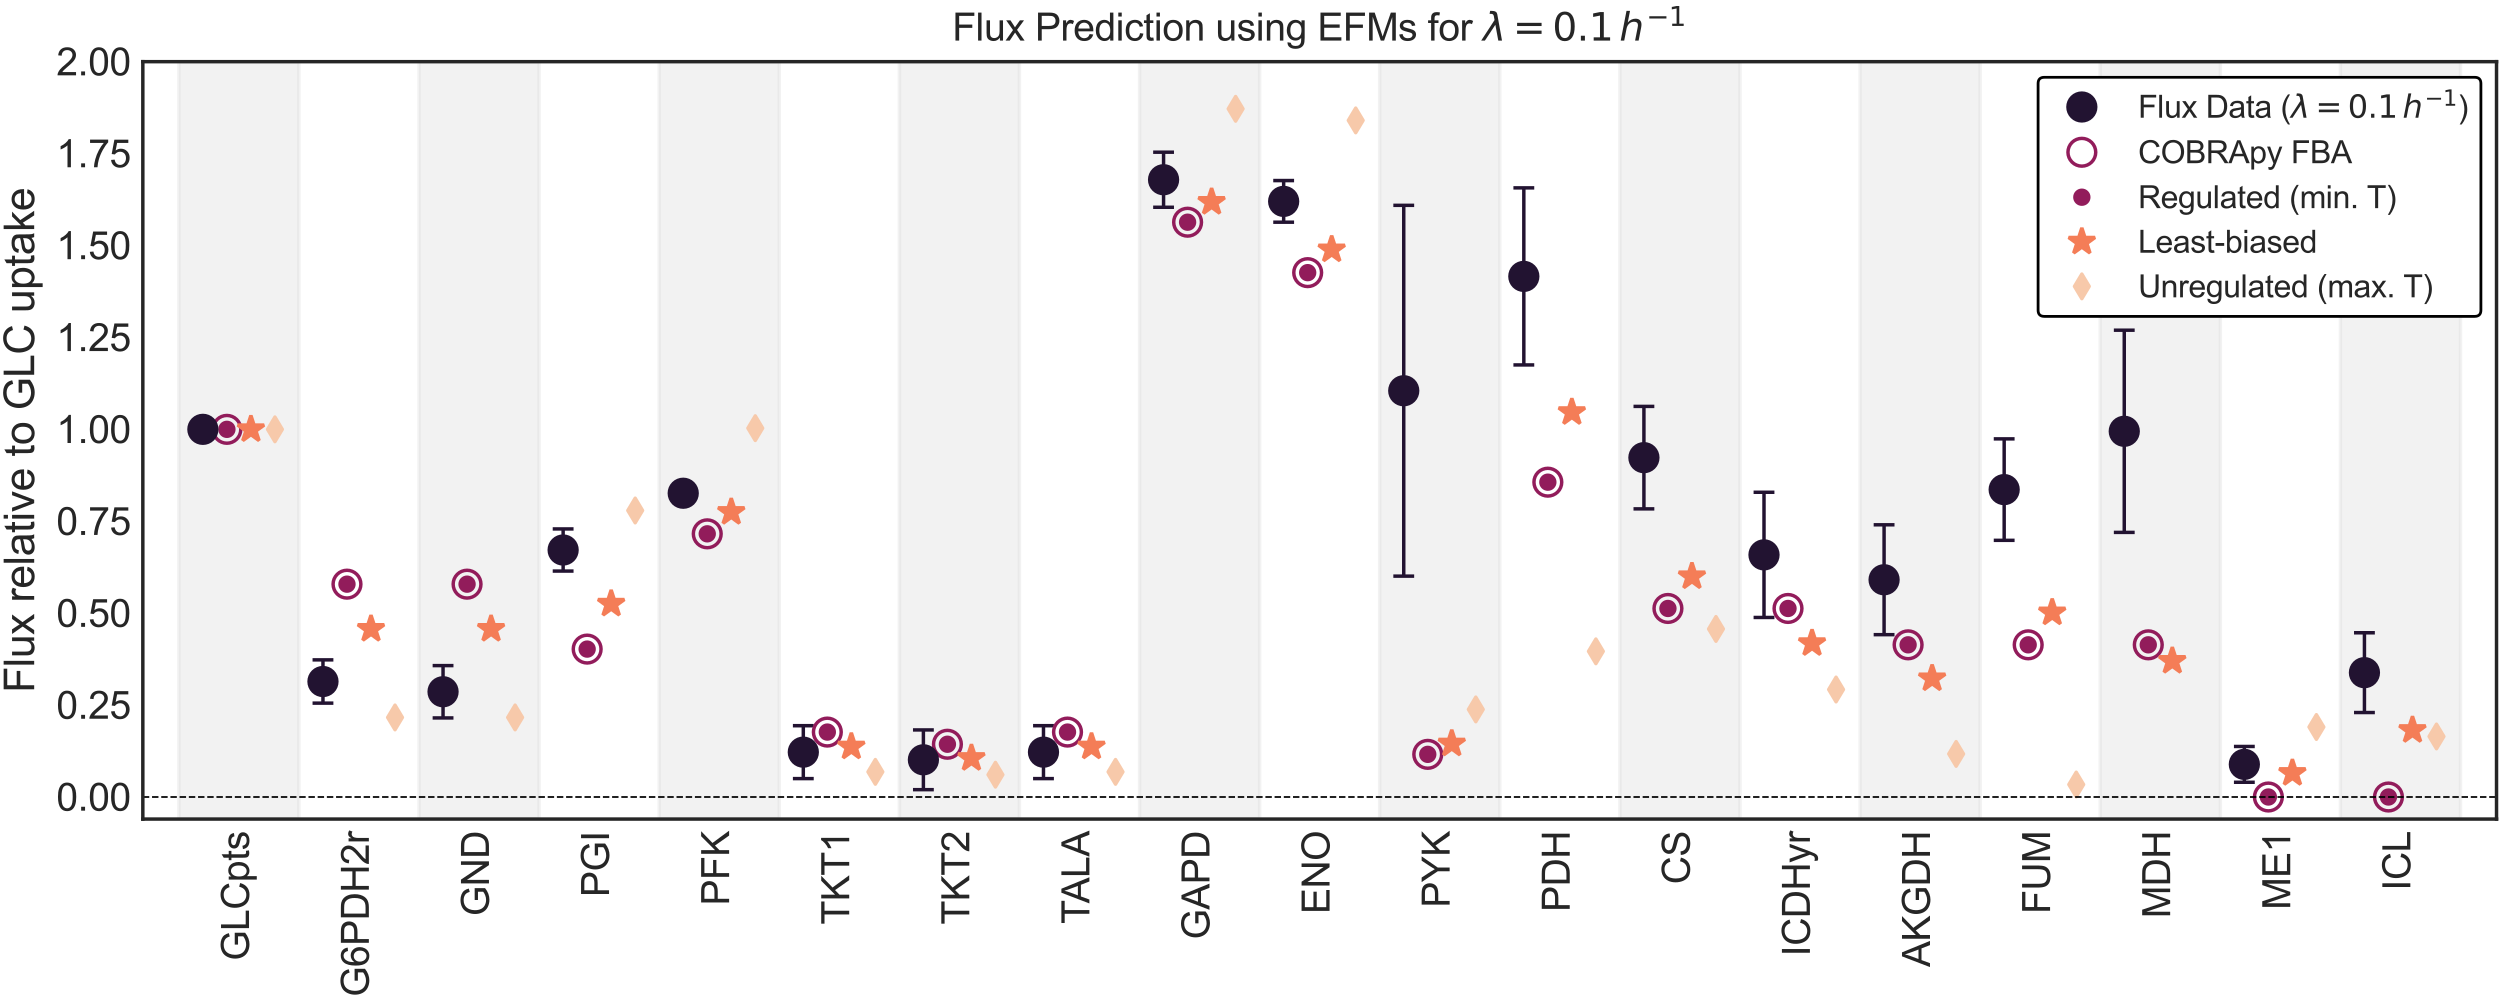 <?xml version="1.0" encoding="utf-8" standalone="no"?>
<!DOCTYPE svg PUBLIC "-//W3C//DTD SVG 1.1//EN"
  "http://www.w3.org/Graphics/SVG/1.1/DTD/svg11.dtd">
<svg xmlns:xlink="http://www.w3.org/1999/xlink" width="720pt" height="288pt" viewBox="0 0 720 288" xmlns="http://www.w3.org/2000/svg" version="1.1">
 <defs>
  <style type="text/css">*{stroke-linejoin: round; stroke-linecap: butt}</style>
 </defs>
 <g id="figure_1">
  <g id="patch_1">
   <path d="M 0 288 
L 720 288 
L 720 0 
L 0 0 
z
" style="fill: #ffffff"/>
  </g>
  <g id="axes_1">
   <g id="patch_2">
    <path d="M 41.136 235.89 
L 719 235.89 
L 719 17.764 
L 41.136 17.764 
z
" style="fill: #ffffff"/>
   </g>
   <g id="patch_3">
    <path d="M 51.512 235.89 
L 86.097 235.89 
L 86.097 17.764 
L 51.512 17.764 
z
" clip-path="url(#p302819b2ab)" style="fill: #d3d3d3; opacity: 0.3; stroke: #d3d3d3; stroke-linejoin: miter"/>
   </g>
   <g id="patch_4">
    <path d="M 120.681 235.89 
L 155.266 235.89 
L 155.266 17.764 
L 120.681 17.764 
z
" clip-path="url(#p302819b2ab)" style="fill: #d3d3d3; opacity: 0.3; stroke: #d3d3d3; stroke-linejoin: miter"/>
   </g>
   <g id="patch_5">
    <path d="M 189.851 235.89 
L 224.436 235.89 
L 224.436 17.764 
L 189.851 17.764 
z
" clip-path="url(#p302819b2ab)" style="fill: #d3d3d3; opacity: 0.3; stroke: #d3d3d3; stroke-linejoin: miter"/>
   </g>
   <g id="patch_6">
    <path d="M 259.021 235.89 
L 293.606 235.89 
L 293.606 17.764 
L 259.021 17.764 
z
" clip-path="url(#p302819b2ab)" style="fill: #d3d3d3; opacity: 0.3; stroke: #d3d3d3; stroke-linejoin: miter"/>
   </g>
   <g id="patch_7">
    <path d="M 328.191 235.89 
L 362.776 235.89 
L 362.776 17.764 
L 328.191 17.764 
z
" clip-path="url(#p302819b2ab)" style="fill: #d3d3d3; opacity: 0.3; stroke: #d3d3d3; stroke-linejoin: miter"/>
   </g>
   <g id="patch_8">
    <path d="M 397.361 235.89 
L 431.945 235.89 
L 431.945 17.764 
L 397.361 17.764 
z
" clip-path="url(#p302819b2ab)" style="fill: #d3d3d3; opacity: 0.3; stroke: #d3d3d3; stroke-linejoin: miter"/>
   </g>
   <g id="patch_9">
    <path d="M 466.53 235.89 
L 501.115 235.89 
L 501.115 17.764 
L 466.53 17.764 
z
" clip-path="url(#p302819b2ab)" style="fill: #d3d3d3; opacity: 0.3; stroke: #d3d3d3; stroke-linejoin: miter"/>
   </g>
   <g id="patch_10">
    <path d="M 535.7 235.89 
L 570.285 235.89 
L 570.285 17.764 
L 535.7 17.764 
z
" clip-path="url(#p302819b2ab)" style="fill: #d3d3d3; opacity: 0.3; stroke: #d3d3d3; stroke-linejoin: miter"/>
   </g>
   <g id="patch_11">
    <path d="M 604.87 235.89 
L 639.455 235.89 
L 639.455 17.764 
L 604.87 17.764 
z
" clip-path="url(#p302819b2ab)" style="fill: #d3d3d3; opacity: 0.3; stroke: #d3d3d3; stroke-linejoin: miter"/>
   </g>
   <g id="patch_12">
    <path d="M 674.04 235.89 
L 708.625 235.89 
L 708.625 17.764 
L 674.04 17.764 
z
" clip-path="url(#p302819b2ab)" style="fill: #d3d3d3; opacity: 0.3; stroke: #d3d3d3; stroke-linejoin: miter"/>
   </g>
   <g id="matplotlib.axis_1">
    <g id="xtick_1">
     <g id="text_1">
      <!-- GLCpts -->
      <g style="fill: #262626" transform="translate(71.715 276.68) rotate(-90) scale(0.11 -0.11)">
       <defs>
        <path id="ArialMT-47" d="M 2638 1797 
L 2638 2334 
L 4578 2338 
L 4578 638 
Q 4131 281 3656 101 
Q 3181 -78 2681 -78 
Q 2006 -78 1454 211 
Q 903 500 622 1047 
Q 341 1594 341 2269 
Q 341 2938 620 3517 
Q 900 4097 1425 4378 
Q 1950 4659 2634 4659 
Q 3131 4659 3532 4498 
Q 3934 4338 4162 4050 
Q 4391 3763 4509 3300 
L 3963 3150 
Q 3859 3500 3706 3700 
Q 3553 3900 3268 4020 
Q 2984 4141 2638 4141 
Q 2222 4141 1919 4014 
Q 1616 3888 1430 3681 
Q 1244 3475 1141 3228 
Q 966 2803 966 2306 
Q 966 1694 1177 1281 
Q 1388 869 1791 669 
Q 2194 469 2647 469 
Q 3041 469 3416 620 
Q 3791 772 3984 944 
L 3984 1797 
L 2638 1797 
z
" transform="scale(0.016)"/>
        <path id="ArialMT-4c" d="M 469 0 
L 469 4581 
L 1075 4581 
L 1075 541 
L 3331 541 
L 3331 0 
L 469 0 
z
" transform="scale(0.016)"/>
        <path id="ArialMT-43" d="M 3763 1606 
L 4369 1453 
Q 4178 706 3683 314 
Q 3188 -78 2472 -78 
Q 1731 -78 1267 223 
Q 803 525 561 1097 
Q 319 1669 319 2325 
Q 319 3041 592 3573 
Q 866 4106 1370 4382 
Q 1875 4659 2481 4659 
Q 3169 4659 3637 4309 
Q 4106 3959 4291 3325 
L 3694 3184 
Q 3534 3684 3231 3912 
Q 2928 4141 2469 4141 
Q 1941 4141 1586 3887 
Q 1231 3634 1087 3207 
Q 944 2781 944 2328 
Q 944 1744 1114 1308 
Q 1284 872 1643 656 
Q 2003 441 2422 441 
Q 2931 441 3284 734 
Q 3638 1028 3763 1606 
z
" transform="scale(0.016)"/>
        <path id="ArialMT-70" d="M 422 -1272 
L 422 3319 
L 934 3319 
L 934 2888 
Q 1116 3141 1344 3267 
Q 1572 3394 1897 3394 
Q 2322 3394 2647 3175 
Q 2972 2956 3137 2557 
Q 3303 2159 3303 1684 
Q 3303 1175 3120 767 
Q 2938 359 2589 142 
Q 2241 -75 1856 -75 
Q 1575 -75 1351 44 
Q 1128 163 984 344 
L 984 -1272 
L 422 -1272 
z
M 931 1641 
Q 931 1000 1190 694 
Q 1450 388 1819 388 
Q 2194 388 2461 705 
Q 2728 1022 2728 1688 
Q 2728 2322 2467 2637 
Q 2206 2953 1844 2953 
Q 1484 2953 1207 2617 
Q 931 2281 931 1641 
z
" transform="scale(0.016)"/>
        <path id="ArialMT-74" d="M 1650 503 
L 1731 6 
Q 1494 -44 1306 -44 
Q 1000 -44 831 53 
Q 663 150 594 308 
Q 525 466 525 972 
L 525 2881 
L 113 2881 
L 113 3319 
L 525 3319 
L 525 4141 
L 1084 4478 
L 1084 3319 
L 1650 3319 
L 1650 2881 
L 1084 2881 
L 1084 941 
Q 1084 700 1114 631 
Q 1144 563 1211 522 
Q 1278 481 1403 481 
Q 1497 481 1650 503 
z
" transform="scale(0.016)"/>
        <path id="ArialMT-73" d="M 197 991 
L 753 1078 
Q 800 744 1014 566 
Q 1228 388 1613 388 
Q 2000 388 2187 545 
Q 2375 703 2375 916 
Q 2375 1106 2209 1216 
Q 2094 1291 1634 1406 
Q 1016 1563 777 1677 
Q 538 1791 414 1992 
Q 291 2194 291 2438 
Q 291 2659 392 2848 
Q 494 3038 669 3163 
Q 800 3259 1026 3326 
Q 1253 3394 1513 3394 
Q 1903 3394 2198 3281 
Q 2494 3169 2634 2976 
Q 2775 2784 2828 2463 
L 2278 2388 
Q 2241 2644 2061 2787 
Q 1881 2931 1553 2931 
Q 1166 2931 1000 2803 
Q 834 2675 834 2503 
Q 834 2394 903 2306 
Q 972 2216 1119 2156 
Q 1203 2125 1616 2013 
Q 2213 1853 2448 1751 
Q 2684 1650 2818 1456 
Q 2953 1263 2953 975 
Q 2953 694 2789 445 
Q 2625 197 2315 61 
Q 2006 -75 1616 -75 
Q 969 -75 630 194 
Q 291 463 197 991 
z
" transform="scale(0.016)"/>
       </defs>
       <use xlink:href="#ArialMT-47"/>
       <use xlink:href="#ArialMT-4c" transform="translate(77.783 0)"/>
       <use xlink:href="#ArialMT-43" transform="translate(133.398 0)"/>
       <use xlink:href="#ArialMT-70" transform="translate(205.615 0)"/>
       <use xlink:href="#ArialMT-74" transform="translate(261.23 0)"/>
       <use xlink:href="#ArialMT-73" transform="translate(289.014 0)"/>
      </g>
     </g>
    </g>
    <g id="xtick_2">
     <g id="text_2">
      <!-- G6PDH2r -->
      <g style="fill: #262626" transform="translate(106.233 287.068) rotate(-90) scale(0.11 -0.11)">
       <defs>
        <path id="ArialMT-36" d="M 3184 3459 
L 2625 3416 
Q 2550 3747 2413 3897 
Q 2184 4138 1850 4138 
Q 1581 4138 1378 3988 
Q 1113 3794 959 3422 
Q 806 3050 800 2363 
Q 1003 2672 1297 2822 
Q 1591 2972 1913 2972 
Q 2475 2972 2870 2558 
Q 3266 2144 3266 1488 
Q 3266 1056 3080 686 
Q 2894 316 2569 119 
Q 2244 -78 1831 -78 
Q 1128 -78 684 439 
Q 241 956 241 2144 
Q 241 3472 731 4075 
Q 1159 4600 1884 4600 
Q 2425 4600 2770 4297 
Q 3116 3994 3184 3459 
z
M 888 1484 
Q 888 1194 1011 928 
Q 1134 663 1356 523 
Q 1578 384 1822 384 
Q 2178 384 2434 671 
Q 2691 959 2691 1453 
Q 2691 1928 2437 2201 
Q 2184 2475 1800 2475 
Q 1419 2475 1153 2201 
Q 888 1928 888 1484 
z
" transform="scale(0.016)"/>
        <path id="ArialMT-50" d="M 494 0 
L 494 4581 
L 2222 4581 
Q 2678 4581 2919 4538 
Q 3256 4481 3484 4323 
Q 3713 4166 3852 3881 
Q 3991 3597 3991 3256 
Q 3991 2672 3619 2267 
Q 3247 1863 2275 1863 
L 1100 1863 
L 1100 0 
L 494 0 
z
M 1100 2403 
L 2284 2403 
Q 2872 2403 3119 2622 
Q 3366 2841 3366 3238 
Q 3366 3525 3220 3729 
Q 3075 3934 2838 4000 
Q 2684 4041 2272 4041 
L 1100 4041 
L 1100 2403 
z
" transform="scale(0.016)"/>
        <path id="ArialMT-44" d="M 494 0 
L 494 4581 
L 2072 4581 
Q 2606 4581 2888 4516 
Q 3281 4425 3559 4188 
Q 3922 3881 4101 3404 
Q 4281 2928 4281 2316 
Q 4281 1794 4159 1391 
Q 4038 988 3847 723 
Q 3656 459 3429 307 
Q 3203 156 2883 78 
Q 2563 0 2147 0 
L 494 0 
z
M 1100 541 
L 2078 541 
Q 2531 541 2789 625 
Q 3047 709 3200 863 
Q 3416 1078 3536 1442 
Q 3656 1806 3656 2325 
Q 3656 3044 3420 3430 
Q 3184 3816 2847 3947 
Q 2603 4041 2063 4041 
L 1100 4041 
L 1100 541 
z
" transform="scale(0.016)"/>
        <path id="ArialMT-48" d="M 513 0 
L 513 4581 
L 1119 4581 
L 1119 2700 
L 3500 2700 
L 3500 4581 
L 4106 4581 
L 4106 0 
L 3500 0 
L 3500 2159 
L 1119 2159 
L 1119 0 
L 513 0 
z
" transform="scale(0.016)"/>
        <path id="ArialMT-32" d="M 3222 541 
L 3222 0 
L 194 0 
Q 188 203 259 391 
Q 375 700 629 1000 
Q 884 1300 1366 1694 
Q 2113 2306 2375 2664 
Q 2638 3022 2638 3341 
Q 2638 3675 2398 3904 
Q 2159 4134 1775 4134 
Q 1369 4134 1125 3890 
Q 881 3647 878 3216 
L 300 3275 
Q 359 3922 746 4261 
Q 1134 4600 1788 4600 
Q 2447 4600 2831 4234 
Q 3216 3869 3216 3328 
Q 3216 3053 3103 2787 
Q 2991 2522 2730 2228 
Q 2469 1934 1863 1422 
Q 1356 997 1212 845 
Q 1069 694 975 541 
L 3222 541 
z
" transform="scale(0.016)"/>
        <path id="ArialMT-72" d="M 416 0 
L 416 3319 
L 922 3319 
L 922 2816 
Q 1116 3169 1280 3281 
Q 1444 3394 1641 3394 
Q 1925 3394 2219 3213 
L 2025 2691 
Q 1819 2813 1613 2813 
Q 1428 2813 1281 2702 
Q 1134 2591 1072 2394 
Q 978 2094 978 1738 
L 978 0 
L 416 0 
z
" transform="scale(0.016)"/>
       </defs>
       <use xlink:href="#ArialMT-47"/>
       <use xlink:href="#ArialMT-36" transform="translate(77.783 0)"/>
       <use xlink:href="#ArialMT-50" transform="translate(133.398 0)"/>
       <use xlink:href="#ArialMT-44" transform="translate(200.098 0)"/>
       <use xlink:href="#ArialMT-48" transform="translate(272.314 0)"/>
       <use xlink:href="#ArialMT-32" transform="translate(344.531 0)"/>
       <use xlink:href="#ArialMT-72" transform="translate(400.146 0)"/>
      </g>
     </g>
    </g>
    <g id="xtick_3">
     <g id="text_3">
      <!-- GND -->
      <g style="fill: #262626" transform="translate(140.818 263.834) rotate(-90) scale(0.11 -0.11)">
       <defs>
        <path id="ArialMT-4e" d="M 488 0 
L 488 4581 
L 1109 4581 
L 3516 984 
L 3516 4581 
L 4097 4581 
L 4097 0 
L 3475 0 
L 1069 3600 
L 1069 0 
L 488 0 
z
" transform="scale(0.016)"/>
       </defs>
       <use xlink:href="#ArialMT-47"/>
       <use xlink:href="#ArialMT-4e" transform="translate(77.783 0)"/>
       <use xlink:href="#ArialMT-44" transform="translate(150 0)"/>
      </g>
     </g>
    </g>
    <g id="xtick_4">
     <g id="text_4">
      <!-- PGI -->
      <g style="fill: #262626" transform="translate(175.402 258.339) rotate(-90) scale(0.11 -0.11)">
       <defs>
        <path id="ArialMT-49" d="M 597 0 
L 597 4581 
L 1203 4581 
L 1203 0 
L 597 0 
z
" transform="scale(0.016)"/>
       </defs>
       <use xlink:href="#ArialMT-50"/>
       <use xlink:href="#ArialMT-47" transform="translate(66.699 0)"/>
       <use xlink:href="#ArialMT-49" transform="translate(144.482 0)"/>
      </g>
     </g>
    </g>
    <g id="xtick_5">
     <g id="text_5">
      <!-- PFK -->
      <g style="fill: #262626" transform="translate(209.987 260.783) rotate(-90) scale(0.11 -0.11)">
       <defs>
        <path id="ArialMT-46" d="M 525 0 
L 525 4581 
L 3616 4581 
L 3616 4041 
L 1131 4041 
L 1131 2622 
L 3281 2622 
L 3281 2081 
L 1131 2081 
L 1131 0 
L 525 0 
z
" transform="scale(0.016)"/>
        <path id="ArialMT-4b" d="M 469 0 
L 469 4581 
L 1075 4581 
L 1075 2309 
L 3350 4581 
L 4172 4581 
L 2250 2725 
L 4256 0 
L 3456 0 
L 1825 2319 
L 1075 1588 
L 1075 0 
L 469 0 
z
" transform="scale(0.016)"/>
       </defs>
       <use xlink:href="#ArialMT-50"/>
       <use xlink:href="#ArialMT-46" transform="translate(66.699 0)"/>
       <use xlink:href="#ArialMT-4b" transform="translate(127.783 0)"/>
      </g>
     </g>
    </g>
    <g id="xtick_6">
     <g id="text_6">
      <!-- TKT1 -->
      <g style="fill: #262626" transform="translate(244.572 266.282) rotate(-90) scale(0.11 -0.11)">
       <defs>
        <path id="ArialMT-54" d="M 1659 0 
L 1659 4041 
L 150 4041 
L 150 4581 
L 3781 4581 
L 3781 4041 
L 2266 4041 
L 2266 0 
L 1659 0 
z
" transform="scale(0.016)"/>
        <path id="ArialMT-31" d="M 2384 0 
L 1822 0 
L 1822 3584 
Q 1619 3391 1289 3197 
Q 959 3003 697 2906 
L 697 3450 
Q 1169 3672 1522 3987 
Q 1875 4303 2022 4600 
L 2384 4600 
L 2384 0 
z
" transform="scale(0.016)"/>
       </defs>
       <use xlink:href="#ArialMT-54"/>
       <use xlink:href="#ArialMT-4b" transform="translate(61.084 0)"/>
       <use xlink:href="#ArialMT-54" transform="translate(127.783 0)"/>
       <use xlink:href="#ArialMT-31" transform="translate(188.867 0)"/>
      </g>
     </g>
    </g>
    <g id="xtick_7">
     <g id="text_7">
      <!-- TKT2 -->
      <g style="fill: #262626" transform="translate(279.157 266.282) rotate(-90) scale(0.11 -0.11)">
       <use xlink:href="#ArialMT-54"/>
       <use xlink:href="#ArialMT-4b" transform="translate(61.084 0)"/>
       <use xlink:href="#ArialMT-54" transform="translate(127.783 0)"/>
       <use xlink:href="#ArialMT-32" transform="translate(188.867 0)"/>
      </g>
     </g>
    </g>
    <g id="xtick_8">
     <g id="text_8">
      <!-- TALA -->
      <g style="fill: #262626" transform="translate(313.742 266.089) rotate(-90) scale(0.11 -0.11)">
       <defs>
        <path id="ArialMT-41" d="M -9 0 
L 1750 4581 
L 2403 4581 
L 4278 0 
L 3588 0 
L 3053 1388 
L 1138 1388 
L 634 0 
L -9 0 
z
M 1313 1881 
L 2866 1881 
L 2388 3150 
Q 2169 3728 2063 4100 
Q 1975 3659 1816 3225 
L 1313 1881 
z
" transform="scale(0.016)"/>
       </defs>
       <use xlink:href="#ArialMT-54"/>
       <use xlink:href="#ArialMT-41" transform="translate(53.709 0)"/>
       <use xlink:href="#ArialMT-4c" transform="translate(120.408 0)"/>
       <use xlink:href="#ArialMT-41" transform="translate(176.023 0)"/>
      </g>
     </g>
    </g>
    <g id="xtick_9">
     <g id="text_9">
      <!-- GAPD -->
      <g style="fill: #262626" transform="translate(348.327 270.565) rotate(-90) scale(0.11 -0.11)">
       <use xlink:href="#ArialMT-47"/>
       <use xlink:href="#ArialMT-41" transform="translate(77.783 0)"/>
       <use xlink:href="#ArialMT-50" transform="translate(144.482 0)"/>
       <use xlink:href="#ArialMT-44" transform="translate(211.182 0)"/>
      </g>
     </g>
    </g>
    <g id="xtick_10">
     <g id="text_10">
      <!-- ENO -->
      <g style="fill: #262626" transform="translate(382.912 263.227) rotate(-90) scale(0.11 -0.11)">
       <defs>
        <path id="ArialMT-45" d="M 506 0 
L 506 4581 
L 3819 4581 
L 3819 4041 
L 1113 4041 
L 1113 2638 
L 3647 2638 
L 3647 2100 
L 1113 2100 
L 1113 541 
L 3925 541 
L 3925 0 
L 506 0 
z
" transform="scale(0.016)"/>
        <path id="ArialMT-4f" d="M 309 2231 
Q 309 3372 921 4017 
Q 1534 4663 2503 4663 
Q 3138 4663 3647 4359 
Q 4156 4056 4423 3514 
Q 4691 2972 4691 2284 
Q 4691 1588 4409 1038 
Q 4128 488 3612 205 
Q 3097 -78 2500 -78 
Q 1853 -78 1343 234 
Q 834 547 571 1087 
Q 309 1628 309 2231 
z
M 934 2222 
Q 934 1394 1379 917 
Q 1825 441 2497 441 
Q 3181 441 3623 922 
Q 4066 1403 4066 2288 
Q 4066 2847 3877 3264 
Q 3688 3681 3323 3911 
Q 2959 4141 2506 4141 
Q 1863 4141 1398 3698 
Q 934 3256 934 2222 
z
" transform="scale(0.016)"/>
       </defs>
       <use xlink:href="#ArialMT-45"/>
       <use xlink:href="#ArialMT-4e" transform="translate(66.699 0)"/>
       <use xlink:href="#ArialMT-4f" transform="translate(138.916 0)"/>
      </g>
     </g>
    </g>
    <g id="xtick_11">
     <g id="text_11">
      <!-- PYK -->
      <g style="fill: #262626" transform="translate(417.497 261.402) rotate(-90) scale(0.11 -0.11)">
       <defs>
        <path id="ArialMT-59" d="M 1784 0 
L 1784 1941 
L 19 4581 
L 756 4581 
L 1659 3200 
Q 1909 2813 2125 2425 
Q 2331 2784 2625 3234 
L 3513 4581 
L 4219 4581 
L 2391 1941 
L 2391 0 
L 1784 0 
z
" transform="scale(0.016)"/>
       </defs>
       <use xlink:href="#ArialMT-50"/>
       <use xlink:href="#ArialMT-59" transform="translate(66.699 0)"/>
       <use xlink:href="#ArialMT-4b" transform="translate(133.398 0)"/>
      </g>
     </g>
    </g>
    <g id="xtick_12">
     <g id="text_12">
      <!-- PDH -->
      <g style="fill: #262626" transform="translate(452.082 262.615) rotate(-90) scale(0.11 -0.11)">
       <use xlink:href="#ArialMT-50"/>
       <use xlink:href="#ArialMT-44" transform="translate(66.699 0)"/>
       <use xlink:href="#ArialMT-48" transform="translate(138.916 0)"/>
      </g>
     </g>
    </g>
    <g id="xtick_13">
     <g id="text_13">
      <!-- CS -->
      <g style="fill: #262626" transform="translate(486.666 254.671) rotate(-90) scale(0.11 -0.11)">
       <defs>
        <path id="ArialMT-53" d="M 288 1472 
L 859 1522 
Q 900 1178 1048 958 
Q 1197 738 1509 602 
Q 1822 466 2213 466 
Q 2559 466 2825 569 
Q 3091 672 3220 851 
Q 3350 1031 3350 1244 
Q 3350 1459 3225 1620 
Q 3100 1781 2813 1891 
Q 2628 1963 1997 2114 
Q 1366 2266 1113 2400 
Q 784 2572 623 2826 
Q 463 3081 463 3397 
Q 463 3744 659 4045 
Q 856 4347 1234 4503 
Q 1613 4659 2075 4659 
Q 2584 4659 2973 4495 
Q 3363 4331 3572 4012 
Q 3781 3694 3797 3291 
L 3216 3247 
Q 3169 3681 2898 3903 
Q 2628 4125 2100 4125 
Q 1550 4125 1298 3923 
Q 1047 3722 1047 3438 
Q 1047 3191 1225 3031 
Q 1400 2872 2139 2705 
Q 2878 2538 3153 2413 
Q 3553 2228 3743 1945 
Q 3934 1663 3934 1294 
Q 3934 928 3725 604 
Q 3516 281 3123 101 
Q 2731 -78 2241 -78 
Q 1619 -78 1198 103 
Q 778 284 539 648 
Q 300 1013 288 1472 
z
" transform="scale(0.016)"/>
       </defs>
       <use xlink:href="#ArialMT-43"/>
       <use xlink:href="#ArialMT-53" transform="translate(72.217 0)"/>
      </g>
     </g>
    </g>
    <g id="xtick_14">
     <g id="text_14">
      <!-- ICDHyr -->
      <g style="fill: #262626" transform="translate(521.254 275.441) rotate(-90) scale(0.11 -0.11)">
       <defs>
        <path id="ArialMT-79" d="M 397 -1278 
L 334 -750 
Q 519 -800 656 -800 
Q 844 -800 956 -737 
Q 1069 -675 1141 -563 
Q 1194 -478 1313 -144 
Q 1328 -97 1363 -6 
L 103 3319 
L 709 3319 
L 1400 1397 
Q 1534 1031 1641 628 
Q 1738 1016 1872 1384 
L 2581 3319 
L 3144 3319 
L 1881 -56 
Q 1678 -603 1566 -809 
Q 1416 -1088 1222 -1217 
Q 1028 -1347 759 -1347 
Q 597 -1347 397 -1278 
z
" transform="scale(0.016)"/>
       </defs>
       <use xlink:href="#ArialMT-49"/>
       <use xlink:href="#ArialMT-43" transform="translate(27.783 0)"/>
       <use xlink:href="#ArialMT-44" transform="translate(100 0)"/>
       <use xlink:href="#ArialMT-48" transform="translate(172.217 0)"/>
       <use xlink:href="#ArialMT-79" transform="translate(244.434 0)"/>
       <use xlink:href="#ArialMT-72" transform="translate(294.434 0)"/>
      </g>
     </g>
    </g>
    <g id="xtick_15">
     <g id="text_15">
      <!-- AKGDH -->
      <g style="fill: #262626" transform="translate(555.836 278.509) rotate(-90) scale(0.11 -0.11)">
       <use xlink:href="#ArialMT-41"/>
       <use xlink:href="#ArialMT-4b" transform="translate(66.699 0)"/>
       <use xlink:href="#ArialMT-47" transform="translate(133.398 0)"/>
       <use xlink:href="#ArialMT-44" transform="translate(211.182 0)"/>
       <use xlink:href="#ArialMT-48" transform="translate(283.398 0)"/>
      </g>
     </g>
    </g>
    <g id="xtick_16">
     <g id="text_16">
      <!-- FUM -->
      <g style="fill: #262626" transform="translate(590.421 263.215) rotate(-90) scale(0.11 -0.11)">
       <defs>
        <path id="ArialMT-55" d="M 3500 4581 
L 4106 4581 
L 4106 1934 
Q 4106 1244 3950 837 
Q 3794 431 3386 176 
Q 2978 -78 2316 -78 
Q 1672 -78 1262 144 
Q 853 366 678 786 
Q 503 1206 503 1934 
L 503 4581 
L 1109 4581 
L 1109 1938 
Q 1109 1341 1220 1058 
Q 1331 775 1601 622 
Q 1872 469 2263 469 
Q 2931 469 3215 772 
Q 3500 1075 3500 1938 
L 3500 4581 
z
" transform="scale(0.016)"/>
        <path id="ArialMT-4d" d="M 475 0 
L 475 4581 
L 1388 4581 
L 2472 1338 
Q 2622 884 2691 659 
Q 2769 909 2934 1394 
L 4031 4581 
L 4847 4581 
L 4847 0 
L 4263 0 
L 4263 3834 
L 2931 0 
L 2384 0 
L 1059 3900 
L 1059 0 
L 475 0 
z
" transform="scale(0.016)"/>
       </defs>
       <use xlink:href="#ArialMT-46"/>
       <use xlink:href="#ArialMT-55" transform="translate(61.084 0)"/>
       <use xlink:href="#ArialMT-4d" transform="translate(133.301 0)"/>
      </g>
     </g>
    </g>
    <g id="xtick_17">
     <g id="text_17">
      <!-- MDH -->
      <g style="fill: #262626" transform="translate(625.006 264.441) rotate(-90) scale(0.11 -0.11)">
       <use xlink:href="#ArialMT-4d"/>
       <use xlink:href="#ArialMT-44" transform="translate(83.301 0)"/>
       <use xlink:href="#ArialMT-48" transform="translate(155.518 0)"/>
      </g>
     </g>
    </g>
    <g id="xtick_18">
     <g id="text_18">
      <!-- ME1 -->
      <g style="fill: #262626" transform="translate(659.591 262.007) rotate(-90) scale(0.11 -0.11)">
       <use xlink:href="#ArialMT-4d"/>
       <use xlink:href="#ArialMT-45" transform="translate(83.301 0)"/>
       <use xlink:href="#ArialMT-31" transform="translate(150 0)"/>
      </g>
     </g>
    </g>
    <g id="xtick_19">
     <g id="text_19">
      <!-- ICL -->
      <g style="fill: #262626" transform="translate(694.176 256.507) rotate(-90) scale(0.11 -0.11)">
       <use xlink:href="#ArialMT-49"/>
       <use xlink:href="#ArialMT-43" transform="translate(27.783 0)"/>
       <use xlink:href="#ArialMT-4c" transform="translate(100 0)"/>
      </g>
     </g>
    </g>
   </g>
   <g id="matplotlib.axis_2">
    <g id="ytick_1">
     <g id="text_20">
      <!-- 0.00 -->
      <g style="fill: #262626" transform="translate(16.229 233.474) scale(0.11 -0.11)">
       <defs>
        <path id="ArialMT-30" d="M 266 2259 
Q 266 3072 433 3567 
Q 600 4063 929 4331 
Q 1259 4600 1759 4600 
Q 2128 4600 2406 4451 
Q 2684 4303 2865 4023 
Q 3047 3744 3150 3342 
Q 3253 2941 3253 2259 
Q 3253 1453 3087 958 
Q 2922 463 2592 192 
Q 2263 -78 1759 -78 
Q 1097 -78 719 397 
Q 266 969 266 2259 
z
M 844 2259 
Q 844 1131 1108 757 
Q 1372 384 1759 384 
Q 2147 384 2411 759 
Q 2675 1134 2675 2259 
Q 2675 3391 2411 3762 
Q 2147 4134 1753 4134 
Q 1366 4134 1134 3806 
Q 844 3388 844 2259 
z
" transform="scale(0.016)"/>
        <path id="ArialMT-2e" d="M 581 0 
L 581 641 
L 1222 641 
L 1222 0 
L 581 0 
z
" transform="scale(0.016)"/>
       </defs>
       <use xlink:href="#ArialMT-30"/>
       <use xlink:href="#ArialMT-2e" transform="translate(55.615 0)"/>
       <use xlink:href="#ArialMT-30" transform="translate(83.398 0)"/>
       <use xlink:href="#ArialMT-30" transform="translate(139.014 0)"/>
      </g>
     </g>
    </g>
    <g id="ytick_2">
     <g id="text_21">
      <!-- 0.25 -->
      <g style="fill: #262626" transform="translate(16.229 207.002) scale(0.11 -0.11)">
       <defs>
        <path id="ArialMT-35" d="M 266 1200 
L 856 1250 
Q 922 819 1161 601 
Q 1400 384 1738 384 
Q 2144 384 2425 690 
Q 2706 997 2706 1503 
Q 2706 1984 2436 2262 
Q 2166 2541 1728 2541 
Q 1456 2541 1237 2417 
Q 1019 2294 894 2097 
L 366 2166 
L 809 4519 
L 3088 4519 
L 3088 3981 
L 1259 3981 
L 1013 2750 
Q 1425 3038 1878 3038 
Q 2478 3038 2890 2622 
Q 3303 2206 3303 1553 
Q 3303 931 2941 478 
Q 2500 -78 1738 -78 
Q 1113 -78 717 272 
Q 322 622 266 1200 
z
" transform="scale(0.016)"/>
       </defs>
       <use xlink:href="#ArialMT-30"/>
       <use xlink:href="#ArialMT-2e" transform="translate(55.615 0)"/>
       <use xlink:href="#ArialMT-32" transform="translate(83.398 0)"/>
       <use xlink:href="#ArialMT-35" transform="translate(139.014 0)"/>
      </g>
     </g>
    </g>
    <g id="ytick_3">
     <g id="text_22">
      <!-- 0.50 -->
      <g style="fill: #262626" transform="translate(16.229 180.53) scale(0.11 -0.11)">
       <use xlink:href="#ArialMT-30"/>
       <use xlink:href="#ArialMT-2e" transform="translate(55.615 0)"/>
       <use xlink:href="#ArialMT-35" transform="translate(83.398 0)"/>
       <use xlink:href="#ArialMT-30" transform="translate(139.014 0)"/>
      </g>
     </g>
    </g>
    <g id="ytick_4">
     <g id="text_23">
      <!-- 0.75 -->
      <g style="fill: #262626" transform="translate(16.229 154.059) scale(0.11 -0.11)">
       <defs>
        <path id="ArialMT-37" d="M 303 3981 
L 303 4522 
L 3269 4522 
L 3269 4084 
Q 2831 3619 2401 2847 
Q 1972 2075 1738 1259 
Q 1569 684 1522 0 
L 944 0 
Q 953 541 1156 1306 
Q 1359 2072 1739 2783 
Q 2119 3494 2547 3981 
L 303 3981 
z
" transform="scale(0.016)"/>
       </defs>
       <use xlink:href="#ArialMT-30"/>
       <use xlink:href="#ArialMT-2e" transform="translate(55.615 0)"/>
       <use xlink:href="#ArialMT-37" transform="translate(83.398 0)"/>
       <use xlink:href="#ArialMT-35" transform="translate(139.014 0)"/>
      </g>
     </g>
    </g>
    <g id="ytick_5">
     <g id="text_24">
      <!-- 1.00 -->
      <g style="fill: #262626" transform="translate(16.229 127.587) scale(0.11 -0.11)">
       <use xlink:href="#ArialMT-31"/>
       <use xlink:href="#ArialMT-2e" transform="translate(55.615 0)"/>
       <use xlink:href="#ArialMT-30" transform="translate(83.398 0)"/>
       <use xlink:href="#ArialMT-30" transform="translate(139.014 0)"/>
      </g>
     </g>
    </g>
    <g id="ytick_6">
     <g id="text_25">
      <!-- 1.25 -->
      <g style="fill: #262626" transform="translate(16.229 101.116) scale(0.11 -0.11)">
       <use xlink:href="#ArialMT-31"/>
       <use xlink:href="#ArialMT-2e" transform="translate(55.615 0)"/>
       <use xlink:href="#ArialMT-32" transform="translate(83.398 0)"/>
       <use xlink:href="#ArialMT-35" transform="translate(139.014 0)"/>
      </g>
     </g>
    </g>
    <g id="ytick_7">
     <g id="text_26">
      <!-- 1.50 -->
      <g style="fill: #262626" transform="translate(16.229 74.644) scale(0.11 -0.11)">
       <use xlink:href="#ArialMT-31"/>
       <use xlink:href="#ArialMT-2e" transform="translate(55.615 0)"/>
       <use xlink:href="#ArialMT-35" transform="translate(83.398 0)"/>
       <use xlink:href="#ArialMT-30" transform="translate(139.014 0)"/>
      </g>
     </g>
    </g>
    <g id="ytick_8">
     <g id="text_27">
      <!-- 1.75 -->
      <g style="fill: #262626" transform="translate(16.229 48.172) scale(0.11 -0.11)">
       <use xlink:href="#ArialMT-31"/>
       <use xlink:href="#ArialMT-2e" transform="translate(55.615 0)"/>
       <use xlink:href="#ArialMT-37" transform="translate(83.398 0)"/>
       <use xlink:href="#ArialMT-35" transform="translate(139.014 0)"/>
      </g>
     </g>
    </g>
    <g id="ytick_9">
     <g id="text_28">
      <!-- 2.00 -->
      <g style="fill: #262626" transform="translate(16.229 21.701) scale(0.11 -0.11)">
       <use xlink:href="#ArialMT-32"/>
       <use xlink:href="#ArialMT-2e" transform="translate(55.615 0)"/>
       <use xlink:href="#ArialMT-30" transform="translate(83.398 0)"/>
       <use xlink:href="#ArialMT-30" transform="translate(139.014 0)"/>
      </g>
     </g>
    </g>
    <g id="text_29">
     <!-- Flux relative to GLC uptake -->
     <g style="fill: #262626" transform="translate(9.844 199.523) rotate(-90) scale(0.12 -0.12)">
      <defs>
       <path id="ArialMT-6c" d="M 409 0 
L 409 4581 
L 972 4581 
L 972 0 
L 409 0 
z
" transform="scale(0.016)"/>
       <path id="ArialMT-75" d="M 2597 0 
L 2597 488 
Q 2209 -75 1544 -75 
Q 1250 -75 995 37 
Q 741 150 617 320 
Q 494 491 444 738 
Q 409 903 409 1263 
L 409 3319 
L 972 3319 
L 972 1478 
Q 972 1038 1006 884 
Q 1059 663 1231 536 
Q 1403 409 1656 409 
Q 1909 409 2131 539 
Q 2353 669 2445 892 
Q 2538 1116 2538 1541 
L 2538 3319 
L 3100 3319 
L 3100 0 
L 2597 0 
z
" transform="scale(0.016)"/>
       <path id="ArialMT-78" d="M 47 0 
L 1259 1725 
L 138 3319 
L 841 3319 
L 1350 2541 
Q 1494 2319 1581 2169 
Q 1719 2375 1834 2534 
L 2394 3319 
L 3066 3319 
L 1919 1756 
L 3153 0 
L 2463 0 
L 1781 1031 
L 1600 1309 
L 728 0 
L 47 0 
z
" transform="scale(0.016)"/>
       <path id="ArialMT-20" transform="scale(0.016)"/>
       <path id="ArialMT-65" d="M 2694 1069 
L 3275 997 
Q 3138 488 2766 206 
Q 2394 -75 1816 -75 
Q 1088 -75 661 373 
Q 234 822 234 1631 
Q 234 2469 665 2931 
Q 1097 3394 1784 3394 
Q 2450 3394 2872 2941 
Q 3294 2488 3294 1666 
Q 3294 1616 3291 1516 
L 816 1516 
Q 847 969 1125 678 
Q 1403 388 1819 388 
Q 2128 388 2347 550 
Q 2566 713 2694 1069 
z
M 847 1978 
L 2700 1978 
Q 2663 2397 2488 2606 
Q 2219 2931 1791 2931 
Q 1403 2931 1139 2672 
Q 875 2413 847 1978 
z
" transform="scale(0.016)"/>
       <path id="ArialMT-61" d="M 2588 409 
Q 2275 144 1986 34 
Q 1697 -75 1366 -75 
Q 819 -75 525 192 
Q 231 459 231 875 
Q 231 1119 342 1320 
Q 453 1522 633 1644 
Q 813 1766 1038 1828 
Q 1203 1872 1538 1913 
Q 2219 1994 2541 2106 
Q 2544 2222 2544 2253 
Q 2544 2597 2384 2738 
Q 2169 2928 1744 2928 
Q 1347 2928 1158 2789 
Q 969 2650 878 2297 
L 328 2372 
Q 403 2725 575 2942 
Q 747 3159 1072 3276 
Q 1397 3394 1825 3394 
Q 2250 3394 2515 3294 
Q 2781 3194 2906 3042 
Q 3031 2891 3081 2659 
Q 3109 2516 3109 2141 
L 3109 1391 
Q 3109 606 3145 398 
Q 3181 191 3288 0 
L 2700 0 
Q 2613 175 2588 409 
z
M 2541 1666 
Q 2234 1541 1622 1453 
Q 1275 1403 1131 1340 
Q 988 1278 909 1158 
Q 831 1038 831 891 
Q 831 666 1001 516 
Q 1172 366 1500 366 
Q 1825 366 2078 508 
Q 2331 650 2450 897 
Q 2541 1088 2541 1459 
L 2541 1666 
z
" transform="scale(0.016)"/>
       <path id="ArialMT-69" d="M 425 3934 
L 425 4581 
L 988 4581 
L 988 3934 
L 425 3934 
z
M 425 0 
L 425 3319 
L 988 3319 
L 988 0 
L 425 0 
z
" transform="scale(0.016)"/>
       <path id="ArialMT-76" d="M 1344 0 
L 81 3319 
L 675 3319 
L 1388 1331 
Q 1503 1009 1600 663 
Q 1675 925 1809 1294 
L 2547 3319 
L 3125 3319 
L 1869 0 
L 1344 0 
z
" transform="scale(0.016)"/>
       <path id="ArialMT-6f" d="M 213 1659 
Q 213 2581 725 3025 
Q 1153 3394 1769 3394 
Q 2453 3394 2887 2945 
Q 3322 2497 3322 1706 
Q 3322 1066 3130 698 
Q 2938 331 2570 128 
Q 2203 -75 1769 -75 
Q 1072 -75 642 372 
Q 213 819 213 1659 
z
M 791 1659 
Q 791 1022 1069 705 
Q 1347 388 1769 388 
Q 2188 388 2466 706 
Q 2744 1025 2744 1678 
Q 2744 2294 2464 2611 
Q 2184 2928 1769 2928 
Q 1347 2928 1069 2612 
Q 791 2297 791 1659 
z
" transform="scale(0.016)"/>
       <path id="ArialMT-6b" d="M 425 0 
L 425 4581 
L 988 4581 
L 988 1969 
L 2319 3319 
L 3047 3319 
L 1778 2088 
L 3175 0 
L 2481 0 
L 1384 1697 
L 988 1316 
L 988 0 
L 425 0 
z
" transform="scale(0.016)"/>
      </defs>
      <use xlink:href="#ArialMT-46"/>
      <use xlink:href="#ArialMT-6c" transform="translate(61.084 0)"/>
      <use xlink:href="#ArialMT-75" transform="translate(83.301 0)"/>
      <use xlink:href="#ArialMT-78" transform="translate(138.916 0)"/>
      <use xlink:href="#ArialMT-20" transform="translate(188.916 0)"/>
      <use xlink:href="#ArialMT-72" transform="translate(216.699 0)"/>
      <use xlink:href="#ArialMT-65" transform="translate(250 0)"/>
      <use xlink:href="#ArialMT-6c" transform="translate(305.615 0)"/>
      <use xlink:href="#ArialMT-61" transform="translate(327.832 0)"/>
      <use xlink:href="#ArialMT-74" transform="translate(383.447 0)"/>
      <use xlink:href="#ArialMT-69" transform="translate(411.23 0)"/>
      <use xlink:href="#ArialMT-76" transform="translate(433.447 0)"/>
      <use xlink:href="#ArialMT-65" transform="translate(483.447 0)"/>
      <use xlink:href="#ArialMT-20" transform="translate(539.062 0)"/>
      <use xlink:href="#ArialMT-74" transform="translate(566.846 0)"/>
      <use xlink:href="#ArialMT-6f" transform="translate(594.629 0)"/>
      <use xlink:href="#ArialMT-20" transform="translate(650.244 0)"/>
      <use xlink:href="#ArialMT-47" transform="translate(678.027 0)"/>
      <use xlink:href="#ArialMT-4c" transform="translate(755.811 0)"/>
      <use xlink:href="#ArialMT-43" transform="translate(811.426 0)"/>
      <use xlink:href="#ArialMT-20" transform="translate(883.643 0)"/>
      <use xlink:href="#ArialMT-75" transform="translate(911.426 0)"/>
      <use xlink:href="#ArialMT-70" transform="translate(967.041 0)"/>
      <use xlink:href="#ArialMT-74" transform="translate(1022.656 0)"/>
      <use xlink:href="#ArialMT-61" transform="translate(1050.439 0)"/>
      <use xlink:href="#ArialMT-6b" transform="translate(1106.055 0)"/>
      <use xlink:href="#ArialMT-65" transform="translate(1156.055 0)"/>
     </g>
    </g>
   </g>
   <g id="LineCollection_1">
    <path d="M 58.429 123.65 
L 58.429 123.65 
" clip-path="url(#p302819b2ab)" style="fill: none; stroke: #221331"/>
    <path d="M 93.014 202.508 
L 93.014 190.047 
" clip-path="url(#p302819b2ab)" style="fill: none; stroke: #221331"/>
    <path d="M 127.598 206.759 
L 127.598 191.684 
" clip-path="url(#p302819b2ab)" style="fill: none; stroke: #221331"/>
    <path d="M 162.183 164.473 
L 162.183 152.332 
" clip-path="url(#p302819b2ab)" style="fill: none; stroke: #221331"/>
    <path d="M 196.768 144.761 
L 196.768 139.346 
" clip-path="url(#p302819b2ab)" style="fill: none; stroke: #221331"/>
    <path d="M 231.353 224.237 
L 231.353 209.001 
" clip-path="url(#p302819b2ab)" style="fill: none; stroke: #221331"/>
    <path d="M 265.938 227.421 
L 265.938 210.222 
" clip-path="url(#p302819b2ab)" style="fill: none; stroke: #221331"/>
    <path d="M 300.523 224.237 
L 300.523 209.001 
" clip-path="url(#p302819b2ab)" style="fill: none; stroke: #221331"/>
    <path d="M 335.108 59.687 
L 335.108 43.841 
" clip-path="url(#p302819b2ab)" style="fill: none; stroke: #221331"/>
    <path d="M 369.693 63.999 
L 369.693 52.003 
" clip-path="url(#p302819b2ab)" style="fill: none; stroke: #221331"/>
    <path d="M 404.278 165.932 
L 404.278 59.133 
" clip-path="url(#p302819b2ab)" style="fill: none; stroke: #221331"/>
    <path d="M 438.862 105.097 
L 438.862 54.106 
" clip-path="url(#p302819b2ab)" style="fill: none; stroke: #221331"/>
    <path d="M 473.447 146.558 
L 473.447 117.049 
" clip-path="url(#p302819b2ab)" style="fill: none; stroke: #221331"/>
    <path d="M 508.032 177.83 
L 508.032 141.77 
" clip-path="url(#p302819b2ab)" style="fill: none; stroke: #221331"/>
    <path d="M 542.617 182.785 
L 542.617 151.152 
" clip-path="url(#p302819b2ab)" style="fill: none; stroke: #221331"/>
    <path d="M 577.202 155.621 
L 577.202 126.389 
" clip-path="url(#p302819b2ab)" style="fill: none; stroke: #221331"/>
    <path d="M 611.787 153.323 
L 611.787 95.1 
" clip-path="url(#p302819b2ab)" style="fill: none; stroke: #221331"/>
    <path d="M 646.372 225.292 
L 646.372 214.977 
" clip-path="url(#p302819b2ab)" style="fill: none; stroke: #221331"/>
    <path d="M 680.957 205.216 
L 680.957 182.236 
" clip-path="url(#p302819b2ab)" style="fill: none; stroke: #221331"/>
   </g>
   <g id="line2d_1">
    <defs>
     <path id="mf308fd0033" d="M 3 0 
L -3 -0 
" style="stroke: #221331"/>
    </defs>
    <g clip-path="url(#p302819b2ab)">
     <use xlink:href="#mf308fd0033" x="58.429" y="123.65" style="fill: #221331; stroke: #221331"/>
     <use xlink:href="#mf308fd0033" x="93.014" y="202.508" style="fill: #221331; stroke: #221331"/>
     <use xlink:href="#mf308fd0033" x="127.598" y="206.759" style="fill: #221331; stroke: #221331"/>
     <use xlink:href="#mf308fd0033" x="162.183" y="164.473" style="fill: #221331; stroke: #221331"/>
     <use xlink:href="#mf308fd0033" x="196.768" y="144.761" style="fill: #221331; stroke: #221331"/>
     <use xlink:href="#mf308fd0033" x="231.353" y="224.237" style="fill: #221331; stroke: #221331"/>
     <use xlink:href="#mf308fd0033" x="265.938" y="227.421" style="fill: #221331; stroke: #221331"/>
     <use xlink:href="#mf308fd0033" x="300.523" y="224.237" style="fill: #221331; stroke: #221331"/>
     <use xlink:href="#mf308fd0033" x="335.108" y="59.687" style="fill: #221331; stroke: #221331"/>
     <use xlink:href="#mf308fd0033" x="369.693" y="63.999" style="fill: #221331; stroke: #221331"/>
     <use xlink:href="#mf308fd0033" x="404.278" y="165.932" style="fill: #221331; stroke: #221331"/>
     <use xlink:href="#mf308fd0033" x="438.862" y="105.097" style="fill: #221331; stroke: #221331"/>
     <use xlink:href="#mf308fd0033" x="473.447" y="146.558" style="fill: #221331; stroke: #221331"/>
     <use xlink:href="#mf308fd0033" x="508.032" y="177.83" style="fill: #221331; stroke: #221331"/>
     <use xlink:href="#mf308fd0033" x="542.617" y="182.785" style="fill: #221331; stroke: #221331"/>
     <use xlink:href="#mf308fd0033" x="577.202" y="155.621" style="fill: #221331; stroke: #221331"/>
     <use xlink:href="#mf308fd0033" x="611.787" y="153.323" style="fill: #221331; stroke: #221331"/>
     <use xlink:href="#mf308fd0033" x="646.372" y="225.292" style="fill: #221331; stroke: #221331"/>
     <use xlink:href="#mf308fd0033" x="680.957" y="205.216" style="fill: #221331; stroke: #221331"/>
    </g>
   </g>
   <g id="line2d_2">
    <g clip-path="url(#p302819b2ab)">
     <use xlink:href="#mf308fd0033" x="58.429" y="123.65" style="fill: #221331; stroke: #221331"/>
     <use xlink:href="#mf308fd0033" x="93.014" y="190.047" style="fill: #221331; stroke: #221331"/>
     <use xlink:href="#mf308fd0033" x="127.598" y="191.684" style="fill: #221331; stroke: #221331"/>
     <use xlink:href="#mf308fd0033" x="162.183" y="152.332" style="fill: #221331; stroke: #221331"/>
     <use xlink:href="#mf308fd0033" x="196.768" y="139.346" style="fill: #221331; stroke: #221331"/>
     <use xlink:href="#mf308fd0033" x="231.353" y="209.001" style="fill: #221331; stroke: #221331"/>
     <use xlink:href="#mf308fd0033" x="265.938" y="210.222" style="fill: #221331; stroke: #221331"/>
     <use xlink:href="#mf308fd0033" x="300.523" y="209.001" style="fill: #221331; stroke: #221331"/>
     <use xlink:href="#mf308fd0033" x="335.108" y="43.841" style="fill: #221331; stroke: #221331"/>
     <use xlink:href="#mf308fd0033" x="369.693" y="52.003" style="fill: #221331; stroke: #221331"/>
     <use xlink:href="#mf308fd0033" x="404.278" y="59.133" style="fill: #221331; stroke: #221331"/>
     <use xlink:href="#mf308fd0033" x="438.862" y="54.106" style="fill: #221331; stroke: #221331"/>
     <use xlink:href="#mf308fd0033" x="473.447" y="117.049" style="fill: #221331; stroke: #221331"/>
     <use xlink:href="#mf308fd0033" x="508.032" y="141.77" style="fill: #221331; stroke: #221331"/>
     <use xlink:href="#mf308fd0033" x="542.617" y="151.152" style="fill: #221331; stroke: #221331"/>
     <use xlink:href="#mf308fd0033" x="577.202" y="126.389" style="fill: #221331; stroke: #221331"/>
     <use xlink:href="#mf308fd0033" x="611.787" y="95.1" style="fill: #221331; stroke: #221331"/>
     <use xlink:href="#mf308fd0033" x="646.372" y="214.977" style="fill: #221331; stroke: #221331"/>
     <use xlink:href="#mf308fd0033" x="680.957" y="182.236" style="fill: #221331; stroke: #221331"/>
    </g>
   </g>
   <g id="line2d_3">
    <defs>
     <path id="m3949e8739f" d="M 0 4 
C 1.061 4 2.078 3.579 2.828 2.828 
C 3.579 2.078 4 1.061 4 0 
C 4 -1.061 3.579 -2.078 2.828 -2.828 
C 2.078 -3.579 1.061 -4 0 -4 
C -1.061 -4 -2.078 -3.579 -2.828 -2.828 
C -3.579 -2.078 -4 -1.061 -4 0 
C -4 1.061 -3.579 2.078 -2.828 2.828 
C -2.078 3.579 -1.061 4 0 4 
z
" style="stroke: #921c5b"/>
    </defs>
    <g clip-path="url(#p302819b2ab)">
     <use xlink:href="#m3949e8739f" x="65.346" y="123.65" style="fill-opacity: 0; stroke: #921c5b"/>
     <use xlink:href="#m3949e8739f" x="99.931" y="168.239" style="fill-opacity: 0; stroke: #921c5b"/>
     <use xlink:href="#m3949e8739f" x="134.515" y="168.239" style="fill-opacity: 0; stroke: #921c5b"/>
     <use xlink:href="#m3949e8739f" x="169.1" y="186.939" style="fill-opacity: 0; stroke: #921c5b"/>
     <use xlink:href="#m3949e8739f" x="203.685" y="153.743" style="fill-opacity: 0; stroke: #921c5b"/>
     <use xlink:href="#m3949e8739f" x="238.27" y="210.837" style="fill-opacity: 0; stroke: #921c5b"/>
     <use xlink:href="#m3949e8739f" x="272.855" y="214.342" style="fill-opacity: 0; stroke: #921c5b"/>
     <use xlink:href="#m3949e8739f" x="307.44" y="210.837" style="fill-opacity: 0; stroke: #921c5b"/>
     <use xlink:href="#m3949e8739f" x="342.025" y="63.994" style="fill-opacity: 0; stroke: #921c5b"/>
     <use xlink:href="#m3949e8739f" x="376.61" y="78.522" style="fill-opacity: 0; stroke: #921c5b"/>
     <use xlink:href="#m3949e8739f" x="411.195" y="217.254" style="fill-opacity: 0; stroke: #921c5b"/>
     <use xlink:href="#m3949e8739f" x="445.779" y="138.866" style="fill-opacity: 0; stroke: #921c5b"/>
     <use xlink:href="#m3949e8739f" x="480.364" y="175.238" style="fill-opacity: 0; stroke: #921c5b"/>
     <use xlink:href="#m3949e8739f" x="514.949" y="175.238" style="fill-opacity: 0; stroke: #921c5b"/>
     <use xlink:href="#m3949e8739f" x="549.534" y="185.71" style="fill-opacity: 0; stroke: #921c5b"/>
     <use xlink:href="#m3949e8739f" x="584.119" y="185.71" style="fill-opacity: 0; stroke: #921c5b"/>
     <use xlink:href="#m3949e8739f" x="618.704" y="185.71" style="fill-opacity: 0; stroke: #921c5b"/>
     <use xlink:href="#m3949e8739f" x="653.289" y="229.537" style="fill-opacity: 0; stroke: #921c5b"/>
     <use xlink:href="#m3949e8739f" x="687.874" y="229.537" style="fill-opacity: 0; stroke: #921c5b"/>
    </g>
   </g>
   <g id="line2d_4">
    <defs>
     <path id="m19e83f710c" d="M 0 2 
C 0.53 2 1.039 1.789 1.414 1.414 
C 1.789 1.039 2 0.53 2 0 
C 2 -0.53 1.789 -1.039 1.414 -1.414 
C 1.039 -1.789 0.53 -2 0 -2 
C -0.53 -2 -1.039 -1.789 -1.414 -1.414 
C -1.789 -1.039 -2 -0.53 -2 0 
C -2 0.53 -1.789 1.039 -1.414 1.414 
C -1.039 1.789 -0.53 2 0 2 
z
" style="stroke: #921c5b"/>
    </defs>
    <g clip-path="url(#p302819b2ab)">
     <use xlink:href="#m19e83f710c" x="65.346" y="123.65" style="fill: #921c5b; stroke: #921c5b"/>
     <use xlink:href="#m19e83f710c" x="99.931" y="168.239" style="fill: #921c5b; stroke: #921c5b"/>
     <use xlink:href="#m19e83f710c" x="134.515" y="168.239" style="fill: #921c5b; stroke: #921c5b"/>
     <use xlink:href="#m19e83f710c" x="169.1" y="186.939" style="fill: #921c5b; stroke: #921c5b"/>
     <use xlink:href="#m19e83f710c" x="203.685" y="153.743" style="fill: #921c5b; stroke: #921c5b"/>
     <use xlink:href="#m19e83f710c" x="238.27" y="210.837" style="fill: #921c5b; stroke: #921c5b"/>
     <use xlink:href="#m19e83f710c" x="272.855" y="214.342" style="fill: #921c5b; stroke: #921c5b"/>
     <use xlink:href="#m19e83f710c" x="307.44" y="210.837" style="fill: #921c5b; stroke: #921c5b"/>
     <use xlink:href="#m19e83f710c" x="342.025" y="63.994" style="fill: #921c5b; stroke: #921c5b"/>
     <use xlink:href="#m19e83f710c" x="376.61" y="78.522" style="fill: #921c5b; stroke: #921c5b"/>
     <use xlink:href="#m19e83f710c" x="411.195" y="217.254" style="fill: #921c5b; stroke: #921c5b"/>
     <use xlink:href="#m19e83f710c" x="445.779" y="138.866" style="fill: #921c5b; stroke: #921c5b"/>
     <use xlink:href="#m19e83f710c" x="480.364" y="175.238" style="fill: #921c5b; stroke: #921c5b"/>
     <use xlink:href="#m19e83f710c" x="514.949" y="175.238" style="fill: #921c5b; stroke: #921c5b"/>
     <use xlink:href="#m19e83f710c" x="549.534" y="185.71" style="fill: #921c5b; stroke: #921c5b"/>
     <use xlink:href="#m19e83f710c" x="584.119" y="185.71" style="fill: #921c5b; stroke: #921c5b"/>
     <use xlink:href="#m19e83f710c" x="618.704" y="185.71" style="fill: #921c5b; stroke: #921c5b"/>
     <use xlink:href="#m19e83f710c" x="653.289" y="229.537" style="fill: #921c5b; stroke: #921c5b"/>
     <use xlink:href="#m19e83f710c" x="687.874" y="229.537" style="fill: #921c5b; stroke: #921c5b"/>
    </g>
   </g>
   <g id="line2d_5">
    <defs>
     <path id="m37d7dff5bf" d="M 0 -4 
L -0.898 -1.236 
L -3.804 -1.236 
L -1.453 0.472 
L -2.351 3.236 
L -0 1.528 
L 2.351 3.236 
L 1.453 0.472 
L 3.804 -1.236 
L 0.898 -1.236 
z
" style="stroke: #f47d57; stroke-linejoin: bevel"/>
    </defs>
    <g clip-path="url(#p302819b2ab)">
     <use xlink:href="#m37d7dff5bf" x="72.263" y="123.65" style="fill: #f47d57; stroke: #f47d57; stroke-linejoin: bevel"/>
     <use xlink:href="#m37d7dff5bf" x="106.848" y="181.157" style="fill: #f47d57; stroke: #f47d57; stroke-linejoin: bevel"/>
     <use xlink:href="#m37d7dff5bf" x="141.432" y="181.157" style="fill: #f47d57; stroke: #f47d57; stroke-linejoin: bevel"/>
     <use xlink:href="#m37d7dff5bf" x="176.017" y="173.904" style="fill: #f47d57; stroke: #f47d57; stroke-linejoin: bevel"/>
     <use xlink:href="#m37d7dff5bf" x="210.602" y="147.475" style="fill: #f47d57; stroke: #f47d57; stroke-linejoin: bevel"/>
     <use xlink:href="#m37d7dff5bf" x="245.187" y="215.041" style="fill: #f47d57; stroke: #f47d57; stroke-linejoin: bevel"/>
     <use xlink:href="#m37d7dff5bf" x="279.772" y="218.345" style="fill: #f47d57; stroke: #f47d57; stroke-linejoin: bevel"/>
     <use xlink:href="#m37d7dff5bf" x="314.357" y="215.041" style="fill: #f47d57; stroke: #f47d57; stroke-linejoin: bevel"/>
     <use xlink:href="#m37d7dff5bf" x="348.942" y="58.191" style="fill: #f47d57; stroke: #f47d57; stroke-linejoin: bevel"/>
     <use xlink:href="#m37d7dff5bf" x="383.527" y="71.872" style="fill: #f47d57; stroke: #f47d57; stroke-linejoin: bevel"/>
     <use xlink:href="#m37d7dff5bf" x="418.111" y="214.183" style="fill: #f47d57; stroke: #f47d57; stroke-linejoin: bevel"/>
     <use xlink:href="#m37d7dff5bf" x="452.696" y="118.727" style="fill: #f47d57; stroke: #f47d57; stroke-linejoin: bevel"/>
     <use xlink:href="#m37d7dff5bf" x="487.281" y="166.016" style="fill: #f47d57; stroke: #f47d57; stroke-linejoin: bevel"/>
     <use xlink:href="#m37d7dff5bf" x="521.866" y="185.266" style="fill: #f47d57; stroke: #f47d57; stroke-linejoin: bevel"/>
     <use xlink:href="#m37d7dff5bf" x="556.451" y="195.399" style="fill: #f47d57; stroke: #f47d57; stroke-linejoin: bevel"/>
     <use xlink:href="#m37d7dff5bf" x="591.036" y="176.424" style="fill: #f47d57; stroke: #f47d57; stroke-linejoin: bevel"/>
     <use xlink:href="#m37d7dff5bf" x="625.621" y="190.369" style="fill: #f47d57; stroke: #f47d57; stroke-linejoin: bevel"/>
     <use xlink:href="#m37d7dff5bf" x="660.206" y="222.654" style="fill: #f47d57; stroke: #f47d57; stroke-linejoin: bevel"/>
     <use xlink:href="#m37d7dff5bf" x="694.791" y="210.287" style="fill: #f47d57; stroke: #f47d57; stroke-linejoin: bevel"/>
    </g>
   </g>
   <g id="line2d_6">
    <defs>
     <path id="mfe86fd20cd" d="M -0 3.536 
L 2.121 0 
L -0 -3.536 
L -2.121 -0 
z
" style="stroke: #f7c9aa; stroke-linejoin: miter"/>
    </defs>
    <g clip-path="url(#p302819b2ab)">
     <use xlink:href="#mfe86fd20cd" x="79.18" y="123.65" style="fill: #f7c9aa; stroke: #f7c9aa; stroke-linejoin: miter"/>
     <use xlink:href="#mfe86fd20cd" x="113.765" y="206.623" style="fill: #f7c9aa; stroke: #f7c9aa; stroke-linejoin: miter"/>
     <use xlink:href="#mfe86fd20cd" x="148.349" y="206.623" style="fill: #f7c9aa; stroke: #f7c9aa; stroke-linejoin: miter"/>
     <use xlink:href="#mfe86fd20cd" x="182.934" y="147.02" style="fill: #f7c9aa; stroke: #f7c9aa; stroke-linejoin: miter"/>
     <use xlink:href="#mfe86fd20cd" x="217.519" y="123.312" style="fill: #f7c9aa; stroke: #f7c9aa; stroke-linejoin: miter"/>
     <use xlink:href="#mfe86fd20cd" x="252.104" y="222.294" style="fill: #f7c9aa; stroke: #f7c9aa; stroke-linejoin: miter"/>
     <use xlink:href="#mfe86fd20cd" x="286.689" y="223.11" style="fill: #f7c9aa; stroke: #f7c9aa; stroke-linejoin: miter"/>
     <use xlink:href="#mfe86fd20cd" x="321.274" y="222.294" style="fill: #f7c9aa; stroke: #f7c9aa; stroke-linejoin: miter"/>
     <use xlink:href="#mfe86fd20cd" x="355.859" y="31.339" style="fill: #f7c9aa; stroke: #f7c9aa; stroke-linejoin: miter"/>
     <use xlink:href="#mfe86fd20cd" x="390.444" y="34.674" style="fill: #f7c9aa; stroke: #f7c9aa; stroke-linejoin: miter"/>
     <use xlink:href="#mfe86fd20cd" x="425.028" y="204.315" style="fill: #f7c9aa; stroke: #f7c9aa; stroke-linejoin: miter"/>
     <use xlink:href="#mfe86fd20cd" x="459.613" y="187.585" style="fill: #f7c9aa; stroke: #f7c9aa; stroke-linejoin: miter"/>
     <use xlink:href="#mfe86fd20cd" x="494.198" y="181.136" style="fill: #f7c9aa; stroke: #f7c9aa; stroke-linejoin: miter"/>
     <use xlink:href="#mfe86fd20cd" x="528.783" y="198.576" style="fill: #f7c9aa; stroke: #f7c9aa; stroke-linejoin: miter"/>
     <use xlink:href="#mfe86fd20cd" x="563.368" y="217.127" style="fill: #f7c9aa; stroke: #f7c9aa; stroke-linejoin: miter"/>
     <use xlink:href="#mfe86fd20cd" x="597.953" y="225.937" style="fill: #f7c9aa; stroke: #f7c9aa; stroke-linejoin: miter"/>
     <use xlink:href="#mfe86fd20cd" x="632.538" y="247.898" style="fill: #f7c9aa; stroke: #f7c9aa; stroke-linejoin: miter"/>
     <use xlink:href="#mfe86fd20cd" x="667.123" y="209.376" style="fill: #f7c9aa; stroke: #f7c9aa; stroke-linejoin: miter"/>
     <use xlink:href="#mfe86fd20cd" x="701.708" y="212.097" style="fill: #f7c9aa; stroke: #f7c9aa; stroke-linejoin: miter"/>
    </g>
   </g>
   <g id="line2d_7">
    <path d="M 41.136 229.537 
L 719 229.537 
" clip-path="url(#p302819b2ab)" style="fill: none; stroke-dasharray: 1.85,0.8; stroke-dashoffset: 0; stroke: #000000; stroke-width: 0.5"/>
   </g>
   <g id="line2d_8">
    <defs>
     <path id="m4d355a5136" d="M 0 4 
C 1.061 4 2.078 3.579 2.828 2.828 
C 3.579 2.078 4 1.061 4 0 
C 4 -1.061 3.579 -2.078 2.828 -2.828 
C 2.078 -3.579 1.061 -4 0 -4 
C -1.061 -4 -2.078 -3.579 -2.828 -2.828 
C -3.579 -2.078 -4 -1.061 -4 0 
C -4 1.061 -3.579 2.078 -2.828 2.828 
C -2.078 3.579 -1.061 4 0 4 
z
" style="stroke: #221331"/>
    </defs>
    <g clip-path="url(#p302819b2ab)">
     <use xlink:href="#m4d355a5136" x="58.429" y="123.65" style="fill: #221331; stroke: #221331"/>
     <use xlink:href="#m4d355a5136" x="93.014" y="196.278" style="fill: #221331; stroke: #221331"/>
     <use xlink:href="#m4d355a5136" x="127.598" y="199.222" style="fill: #221331; stroke: #221331"/>
     <use xlink:href="#m4d355a5136" x="162.183" y="158.402" style="fill: #221331; stroke: #221331"/>
     <use xlink:href="#m4d355a5136" x="196.768" y="142.053" style="fill: #221331; stroke: #221331"/>
     <use xlink:href="#m4d355a5136" x="231.353" y="216.619" style="fill: #221331; stroke: #221331"/>
     <use xlink:href="#m4d355a5136" x="265.938" y="218.821" style="fill: #221331; stroke: #221331"/>
     <use xlink:href="#m4d355a5136" x="300.523" y="216.619" style="fill: #221331; stroke: #221331"/>
     <use xlink:href="#m4d355a5136" x="335.108" y="51.764" style="fill: #221331; stroke: #221331"/>
     <use xlink:href="#m4d355a5136" x="369.693" y="58.001" style="fill: #221331; stroke: #221331"/>
     <use xlink:href="#m4d355a5136" x="404.278" y="112.532" style="fill: #221331; stroke: #221331"/>
     <use xlink:href="#m4d355a5136" x="438.862" y="79.602" style="fill: #221331; stroke: #221331"/>
     <use xlink:href="#m4d355a5136" x="473.447" y="131.804" style="fill: #221331; stroke: #221331"/>
     <use xlink:href="#m4d355a5136" x="508.032" y="159.8" style="fill: #221331; stroke: #221331"/>
     <use xlink:href="#m4d355a5136" x="542.617" y="166.969" style="fill: #221331; stroke: #221331"/>
     <use xlink:href="#m4d355a5136" x="577.202" y="141.005" style="fill: #221331; stroke: #221331"/>
     <use xlink:href="#m4d355a5136" x="611.787" y="124.212" style="fill: #221331; stroke: #221331"/>
     <use xlink:href="#m4d355a5136" x="646.372" y="220.134" style="fill: #221331; stroke: #221331"/>
     <use xlink:href="#m4d355a5136" x="680.957" y="193.726" style="fill: #221331; stroke: #221331"/>
    </g>
   </g>
   <g id="patch_13">
    <path d="M 41.136 235.89 
L 41.136 17.764 
" style="fill: none; stroke: #262626; stroke-linejoin: miter; stroke-linecap: square"/>
   </g>
   <g id="patch_14">
    <path d="M 719 235.89 
L 719 17.764 
" style="fill: none; stroke: #262626; stroke-linejoin: miter; stroke-linecap: square"/>
   </g>
   <g id="patch_15">
    <path d="M 41.136 235.89 
L 719 235.89 
" style="fill: none; stroke: #262626; stroke-linejoin: miter; stroke-linecap: square"/>
   </g>
   <g id="patch_16">
    <path d="M 41.136 17.764 
L 719 17.764 
" style="fill: none; stroke: #262626; stroke-linejoin: miter; stroke-linecap: square"/>
   </g>
   <g id="text_30">
    <!-- Flux Prediction using EFMs for $\lambda = 0.1\,h^{-1}$ -->
    <g style="fill: #262626" transform="translate(274.248 11.764) scale(0.11 -0.11)">
     <defs>
      <path id="ArialMT-64" d="M 2575 0 
L 2575 419 
Q 2259 -75 1647 -75 
Q 1250 -75 917 144 
Q 584 363 401 755 
Q 219 1147 219 1656 
Q 219 2153 384 2558 
Q 550 2963 881 3178 
Q 1213 3394 1622 3394 
Q 1922 3394 2156 3267 
Q 2391 3141 2538 2938 
L 2538 4581 
L 3097 4581 
L 3097 0 
L 2575 0 
z
M 797 1656 
Q 797 1019 1065 703 
Q 1334 388 1700 388 
Q 2069 388 2326 689 
Q 2584 991 2584 1609 
Q 2584 2291 2321 2609 
Q 2059 2928 1675 2928 
Q 1300 2928 1048 2622 
Q 797 2316 797 1656 
z
" transform="scale(0.016)"/>
      <path id="ArialMT-63" d="M 2588 1216 
L 3141 1144 
Q 3050 572 2676 248 
Q 2303 -75 1759 -75 
Q 1078 -75 664 370 
Q 250 816 250 1647 
Q 250 2184 428 2587 
Q 606 2991 970 3192 
Q 1334 3394 1763 3394 
Q 2303 3394 2647 3120 
Q 2991 2847 3088 2344 
L 2541 2259 
Q 2463 2594 2264 2762 
Q 2066 2931 1784 2931 
Q 1359 2931 1093 2626 
Q 828 2322 828 1663 
Q 828 994 1084 691 
Q 1341 388 1753 388 
Q 2084 388 2306 591 
Q 2528 794 2588 1216 
z
" transform="scale(0.016)"/>
      <path id="ArialMT-6e" d="M 422 0 
L 422 3319 
L 928 3319 
L 928 2847 
Q 1294 3394 1984 3394 
Q 2284 3394 2536 3286 
Q 2788 3178 2913 3003 
Q 3038 2828 3088 2588 
Q 3119 2431 3119 2041 
L 3119 0 
L 2556 0 
L 2556 2019 
Q 2556 2363 2490 2533 
Q 2425 2703 2258 2804 
Q 2091 2906 1866 2906 
Q 1506 2906 1245 2678 
Q 984 2450 984 1813 
L 984 0 
L 422 0 
z
" transform="scale(0.016)"/>
      <path id="ArialMT-67" d="M 319 -275 
L 866 -356 
Q 900 -609 1056 -725 
Q 1266 -881 1628 -881 
Q 2019 -881 2231 -725 
Q 2444 -569 2519 -288 
Q 2563 -116 2559 434 
Q 2191 0 1641 0 
Q 956 0 581 494 
Q 206 988 206 1678 
Q 206 2153 378 2554 
Q 550 2956 876 3175 
Q 1203 3394 1644 3394 
Q 2231 3394 2613 2919 
L 2613 3319 
L 3131 3319 
L 3131 450 
Q 3131 -325 2973 -648 
Q 2816 -972 2473 -1159 
Q 2131 -1347 1631 -1347 
Q 1038 -1347 672 -1080 
Q 306 -813 319 -275 
z
M 784 1719 
Q 784 1066 1043 766 
Q 1303 466 1694 466 
Q 2081 466 2343 764 
Q 2606 1063 2606 1700 
Q 2606 2309 2336 2618 
Q 2066 2928 1684 2928 
Q 1309 2928 1046 2623 
Q 784 2319 784 1719 
z
" transform="scale(0.016)"/>
      <path id="ArialMT-66" d="M 556 0 
L 556 2881 
L 59 2881 
L 59 3319 
L 556 3319 
L 556 3672 
Q 556 4006 616 4169 
Q 697 4388 901 4523 
Q 1106 4659 1475 4659 
Q 1713 4659 2000 4603 
L 1916 4113 
Q 1741 4144 1584 4144 
Q 1328 4144 1222 4034 
Q 1116 3925 1116 3625 
L 1116 3319 
L 1763 3319 
L 1763 2881 
L 1116 2881 
L 1116 0 
L 556 0 
z
" transform="scale(0.016)"/>
      <path id="DejaVuSans-Oblique-3bb" d="M 2350 4316 
L 3125 0 
L 2516 0 
L 2038 2588 
L 328 0 
L -281 0 
L 1903 3356 
L 1794 3975 
Q 1725 4369 1391 4369 
L 1091 4369 
L 1184 4863 
L 1550 4856 
Q 2253 4847 2350 4316 
z
" transform="scale(0.016)"/>
      <path id="DejaVuSans-3d" d="M 678 2906 
L 4684 2906 
L 4684 2381 
L 678 2381 
L 678 2906 
z
M 678 1631 
L 4684 1631 
L 4684 1100 
L 678 1100 
L 678 1631 
z
" transform="scale(0.016)"/>
      <path id="DejaVuSans-30" d="M 2034 4250 
Q 1547 4250 1301 3770 
Q 1056 3291 1056 2328 
Q 1056 1369 1301 889 
Q 1547 409 2034 409 
Q 2525 409 2770 889 
Q 3016 1369 3016 2328 
Q 3016 3291 2770 3770 
Q 2525 4250 2034 4250 
z
M 2034 4750 
Q 2819 4750 3233 4129 
Q 3647 3509 3647 2328 
Q 3647 1150 3233 529 
Q 2819 -91 2034 -91 
Q 1250 -91 836 529 
Q 422 1150 422 2328 
Q 422 3509 836 4129 
Q 1250 4750 2034 4750 
z
" transform="scale(0.016)"/>
      <path id="DejaVuSans-2e" d="M 684 794 
L 1344 794 
L 1344 0 
L 684 0 
L 684 794 
z
" transform="scale(0.016)"/>
      <path id="DejaVuSans-31" d="M 794 531 
L 1825 531 
L 1825 4091 
L 703 3866 
L 703 4441 
L 1819 4666 
L 2450 4666 
L 2450 531 
L 3481 531 
L 3481 0 
L 794 0 
L 794 531 
z
" transform="scale(0.016)"/>
      <path id="DejaVuSans-Oblique-68" d="M 3566 2113 
L 3156 0 
L 2578 0 
L 2988 2091 
Q 3016 2238 3031 2350 
Q 3047 2463 3047 2528 
Q 3047 2791 2881 2937 
Q 2716 3084 2419 3084 
Q 1956 3084 1617 2771 
Q 1278 2459 1178 1941 
L 800 0 
L 225 0 
L 1172 4863 
L 1747 4863 
L 1375 2950 
Q 1594 3244 1934 3414 
Q 2275 3584 2650 3584 
Q 3113 3584 3367 3334 
Q 3622 3084 3622 2631 
Q 3622 2519 3608 2391 
Q 3594 2263 3566 2113 
z
" transform="scale(0.016)"/>
      <path id="DejaVuSans-2212" d="M 678 2272 
L 4684 2272 
L 4684 1741 
L 678 1741 
L 678 2272 
z
" transform="scale(0.016)"/>
     </defs>
     <use xlink:href="#ArialMT-46" transform="translate(0 0.684)"/>
     <use xlink:href="#ArialMT-6c" transform="translate(61.084 0.684)"/>
     <use xlink:href="#ArialMT-75" transform="translate(83.301 0.684)"/>
     <use xlink:href="#ArialMT-78" transform="translate(138.916 0.684)"/>
     <use xlink:href="#ArialMT-20" transform="translate(188.916 0.684)"/>
     <use xlink:href="#ArialMT-50" transform="translate(216.699 0.684)"/>
     <use xlink:href="#ArialMT-72" transform="translate(283.398 0.684)"/>
     <use xlink:href="#ArialMT-65" transform="translate(316.699 0.684)"/>
     <use xlink:href="#ArialMT-64" transform="translate(372.314 0.684)"/>
     <use xlink:href="#ArialMT-69" transform="translate(427.93 0.684)"/>
     <use xlink:href="#ArialMT-63" transform="translate(450.146 0.684)"/>
     <use xlink:href="#ArialMT-74" transform="translate(500.146 0.684)"/>
     <use xlink:href="#ArialMT-69" transform="translate(527.93 0.684)"/>
     <use xlink:href="#ArialMT-6f" transform="translate(550.146 0.684)"/>
     <use xlink:href="#ArialMT-6e" transform="translate(605.762 0.684)"/>
     <use xlink:href="#ArialMT-20" transform="translate(661.377 0.684)"/>
     <use xlink:href="#ArialMT-75" transform="translate(689.16 0.684)"/>
     <use xlink:href="#ArialMT-73" transform="translate(744.775 0.684)"/>
     <use xlink:href="#ArialMT-69" transform="translate(794.775 0.684)"/>
     <use xlink:href="#ArialMT-6e" transform="translate(816.992 0.684)"/>
     <use xlink:href="#ArialMT-67" transform="translate(872.607 0.684)"/>
     <use xlink:href="#ArialMT-20" transform="translate(928.223 0.684)"/>
     <use xlink:href="#ArialMT-45" transform="translate(956.006 0.684)"/>
     <use xlink:href="#ArialMT-46" transform="translate(1022.705 0.684)"/>
     <use xlink:href="#ArialMT-4d" transform="translate(1083.789 0.684)"/>
     <use xlink:href="#ArialMT-73" transform="translate(1167.09 0.684)"/>
     <use xlink:href="#ArialMT-20" transform="translate(1217.09 0.684)"/>
     <use xlink:href="#ArialMT-66" transform="translate(1244.873 0.684)"/>
     <use xlink:href="#ArialMT-6f" transform="translate(1272.656 0.684)"/>
     <use xlink:href="#ArialMT-72" transform="translate(1328.271 0.684)"/>
     <use xlink:href="#ArialMT-20" transform="translate(1361.572 0.684)"/>
     <use xlink:href="#DejaVuSans-Oblique-3bb" transform="translate(1389.355 0.684)"/>
     <use xlink:href="#DejaVuSans-3d" transform="translate(1468.018 0.684)"/>
     <use xlink:href="#DejaVuSans-30" transform="translate(1571.289 0.684)"/>
     <use xlink:href="#DejaVuSans-2e" transform="translate(1634.912 0.684)"/>
     <use xlink:href="#DejaVuSans-31" transform="translate(1666.699 0.684)"/>
     <use xlink:href="#DejaVuSans-Oblique-68" transform="translate(1746.558 0.684)"/>
     <use xlink:href="#DejaVuSans-2212" transform="translate(1817.385 38.966) scale(0.7)"/>
     <use xlink:href="#DejaVuSans-31" transform="translate(1876.037 38.966) scale(0.7)"/>
    </g>
   </g>
   <g id="legend_1">
    <g id="patch_17">
     <path d="M 588.77 91.118 
L 712.7 91.118 
Q 714.5 91.118 714.5 89.318 
L 714.5 24.064 
Q 714.5 22.264 712.7 22.264 
L 588.77 22.264 
Q 586.97 22.264 586.97 24.064 
L 586.97 89.318 
Q 586.97 91.118 588.77 91.118 
z
" style="fill: #ffffff; stroke: #000000; stroke-width: 0.8; stroke-linejoin: miter"/>
    </g>
    <g id="line2d_9">
     <g>
      <use xlink:href="#m4d355a5136" x="599.57" y="30.814" style="fill: #221331; stroke: #221331"/>
     </g>
    </g>
    <g id="text_31">
     <!-- Flux Data ($\lambda = 0.1\,h^{-1}$) -->
     <g style="fill: #262626" transform="translate(615.77 33.964) scale(0.09 -0.09)">
      <defs>
       <path id="ArialMT-28" d="M 1497 -1347 
Q 1031 -759 709 28 
Q 388 816 388 1659 
Q 388 2403 628 3084 
Q 909 3875 1497 4659 
L 1900 4659 
Q 1522 4009 1400 3731 
Q 1209 3300 1100 2831 
Q 966 2247 966 1656 
Q 966 153 1900 -1347 
L 1497 -1347 
z
" transform="scale(0.016)"/>
       <path id="ArialMT-29" d="M 791 -1347 
L 388 -1347 
Q 1322 153 1322 1656 
Q 1322 2244 1188 2822 
Q 1081 3291 891 3722 
Q 769 4003 388 4659 
L 791 4659 
Q 1378 3875 1659 3084 
Q 1900 2403 1900 1659 
Q 1900 816 1576 28 
Q 1253 -759 791 -1347 
z
" transform="scale(0.016)"/>
      </defs>
      <use xlink:href="#ArialMT-46" transform="translate(0 0.684)"/>
      <use xlink:href="#ArialMT-6c" transform="translate(61.084 0.684)"/>
      <use xlink:href="#ArialMT-75" transform="translate(83.301 0.684)"/>
      <use xlink:href="#ArialMT-78" transform="translate(138.916 0.684)"/>
      <use xlink:href="#ArialMT-20" transform="translate(188.916 0.684)"/>
      <use xlink:href="#ArialMT-44" transform="translate(216.699 0.684)"/>
      <use xlink:href="#ArialMT-61" transform="translate(288.916 0.684)"/>
      <use xlink:href="#ArialMT-74" transform="translate(344.531 0.684)"/>
      <use xlink:href="#ArialMT-61" transform="translate(372.314 0.684)"/>
      <use xlink:href="#ArialMT-20" transform="translate(427.93 0.684)"/>
      <use xlink:href="#ArialMT-28" transform="translate(455.713 0.684)"/>
      <use xlink:href="#DejaVuSans-Oblique-3bb" transform="translate(489.014 0.684)"/>
      <use xlink:href="#DejaVuSans-3d" transform="translate(567.676 0.684)"/>
      <use xlink:href="#DejaVuSans-30" transform="translate(670.947 0.684)"/>
      <use xlink:href="#DejaVuSans-2e" transform="translate(734.57 0.684)"/>
      <use xlink:href="#DejaVuSans-31" transform="translate(766.357 0.684)"/>
      <use xlink:href="#DejaVuSans-Oblique-68" transform="translate(846.216 0.684)"/>
      <use xlink:href="#DejaVuSans-2212" transform="translate(917.043 38.966) scale(0.7)"/>
      <use xlink:href="#DejaVuSans-31" transform="translate(975.695 38.966) scale(0.7)"/>
      <use xlink:href="#ArialMT-29" transform="translate(1022.966 0.684)"/>
     </g>
    </g>
    <g id="line2d_10">
     <g>
      <use xlink:href="#m3949e8739f" x="599.57" y="43.851" style="fill-opacity: 0; stroke: #921c5b"/>
     </g>
    </g>
    <g id="text_32">
     <!-- COBRApy FBA -->
     <g style="fill: #262626" transform="translate(615.77 47.001) scale(0.09 -0.09)">
      <defs>
       <path id="ArialMT-42" d="M 469 0 
L 469 4581 
L 2188 4581 
Q 2713 4581 3030 4442 
Q 3347 4303 3526 4014 
Q 3706 3725 3706 3409 
Q 3706 3116 3547 2856 
Q 3388 2597 3066 2438 
Q 3481 2316 3704 2022 
Q 3928 1728 3928 1328 
Q 3928 1006 3792 729 
Q 3656 453 3456 303 
Q 3256 153 2954 76 
Q 2653 0 2216 0 
L 469 0 
z
M 1075 2656 
L 2066 2656 
Q 2469 2656 2644 2709 
Q 2875 2778 2992 2937 
Q 3109 3097 3109 3338 
Q 3109 3566 3000 3739 
Q 2891 3913 2687 3977 
Q 2484 4041 1991 4041 
L 1075 4041 
L 1075 2656 
z
M 1075 541 
L 2216 541 
Q 2509 541 2628 563 
Q 2838 600 2978 687 
Q 3119 775 3209 942 
Q 3300 1109 3300 1328 
Q 3300 1584 3169 1773 
Q 3038 1963 2805 2039 
Q 2572 2116 2134 2116 
L 1075 2116 
L 1075 541 
z
" transform="scale(0.016)"/>
       <path id="ArialMT-52" d="M 503 0 
L 503 4581 
L 2534 4581 
Q 3147 4581 3465 4457 
Q 3784 4334 3975 4021 
Q 4166 3709 4166 3331 
Q 4166 2844 3850 2509 
Q 3534 2175 2875 2084 
Q 3116 1969 3241 1856 
Q 3506 1613 3744 1247 
L 4541 0 
L 3778 0 
L 3172 953 
Q 2906 1366 2734 1584 
Q 2563 1803 2427 1890 
Q 2291 1978 2150 2013 
Q 2047 2034 1813 2034 
L 1109 2034 
L 1109 0 
L 503 0 
z
M 1109 2559 
L 2413 2559 
Q 2828 2559 3062 2645 
Q 3297 2731 3419 2920 
Q 3541 3109 3541 3331 
Q 3541 3656 3305 3865 
Q 3069 4075 2559 4075 
L 1109 4075 
L 1109 2559 
z
" transform="scale(0.016)"/>
      </defs>
      <use xlink:href="#ArialMT-43"/>
      <use xlink:href="#ArialMT-4f" transform="translate(72.217 0)"/>
      <use xlink:href="#ArialMT-42" transform="translate(150 0)"/>
      <use xlink:href="#ArialMT-52" transform="translate(216.699 0)"/>
      <use xlink:href="#ArialMT-41" transform="translate(288.916 0)"/>
      <use xlink:href="#ArialMT-70" transform="translate(355.615 0)"/>
      <use xlink:href="#ArialMT-79" transform="translate(411.23 0)"/>
      <use xlink:href="#ArialMT-20" transform="translate(461.23 0)"/>
      <use xlink:href="#ArialMT-46" transform="translate(489.014 0)"/>
      <use xlink:href="#ArialMT-42" transform="translate(550.098 0)"/>
      <use xlink:href="#ArialMT-41" transform="translate(616.797 0)"/>
     </g>
    </g>
    <g id="line2d_11">
     <g>
      <use xlink:href="#m19e83f710c" x="599.57" y="56.797" style="fill: #921c5b; stroke: #921c5b"/>
     </g>
    </g>
    <g id="text_33">
     <!-- Regulated (min. T) -->
     <g style="fill: #262626" transform="translate(615.77 59.947) scale(0.09 -0.09)">
      <defs>
       <path id="ArialMT-6d" d="M 422 0 
L 422 3319 
L 925 3319 
L 925 2853 
Q 1081 3097 1340 3245 
Q 1600 3394 1931 3394 
Q 2300 3394 2536 3241 
Q 2772 3088 2869 2813 
Q 3263 3394 3894 3394 
Q 4388 3394 4653 3120 
Q 4919 2847 4919 2278 
L 4919 0 
L 4359 0 
L 4359 2091 
Q 4359 2428 4304 2576 
Q 4250 2725 4106 2815 
Q 3963 2906 3769 2906 
Q 3419 2906 3187 2673 
Q 2956 2441 2956 1928 
L 2956 0 
L 2394 0 
L 2394 2156 
Q 2394 2531 2256 2718 
Q 2119 2906 1806 2906 
Q 1569 2906 1367 2781 
Q 1166 2656 1075 2415 
Q 984 2175 984 1722 
L 984 0 
L 422 0 
z
" transform="scale(0.016)"/>
      </defs>
      <use xlink:href="#ArialMT-52"/>
      <use xlink:href="#ArialMT-65" transform="translate(72.217 0)"/>
      <use xlink:href="#ArialMT-67" transform="translate(127.832 0)"/>
      <use xlink:href="#ArialMT-75" transform="translate(183.447 0)"/>
      <use xlink:href="#ArialMT-6c" transform="translate(239.062 0)"/>
      <use xlink:href="#ArialMT-61" transform="translate(261.279 0)"/>
      <use xlink:href="#ArialMT-74" transform="translate(316.895 0)"/>
      <use xlink:href="#ArialMT-65" transform="translate(344.678 0)"/>
      <use xlink:href="#ArialMT-64" transform="translate(400.293 0)"/>
      <use xlink:href="#ArialMT-20" transform="translate(455.908 0)"/>
      <use xlink:href="#ArialMT-28" transform="translate(483.691 0)"/>
      <use xlink:href="#ArialMT-6d" transform="translate(516.992 0)"/>
      <use xlink:href="#ArialMT-69" transform="translate(600.293 0)"/>
      <use xlink:href="#ArialMT-6e" transform="translate(622.51 0)"/>
      <use xlink:href="#ArialMT-2e" transform="translate(678.125 0)"/>
      <use xlink:href="#ArialMT-20" transform="translate(705.908 0)"/>
      <use xlink:href="#ArialMT-54" transform="translate(731.941 0)"/>
      <use xlink:href="#ArialMT-29" transform="translate(793.025 0)"/>
     </g>
    </g>
    <g id="line2d_12">
     <g>
      <use xlink:href="#m37d7dff5bf" x="599.57" y="69.634" style="fill: #f47d57; stroke: #f47d57; stroke-linejoin: bevel"/>
     </g>
    </g>
    <g id="text_34">
     <!-- Least-biased -->
     <g style="fill: #262626" transform="translate(615.77 72.784) scale(0.09 -0.09)">
      <defs>
       <path id="ArialMT-2d" d="M 203 1375 
L 203 1941 
L 1931 1941 
L 1931 1375 
L 203 1375 
z
" transform="scale(0.016)"/>
       <path id="ArialMT-62" d="M 941 0 
L 419 0 
L 419 4581 
L 981 4581 
L 981 2947 
Q 1338 3394 1891 3394 
Q 2197 3394 2470 3270 
Q 2744 3147 2920 2923 
Q 3097 2700 3197 2384 
Q 3297 2069 3297 1709 
Q 3297 856 2875 390 
Q 2453 -75 1863 -75 
Q 1275 -75 941 416 
L 941 0 
z
M 934 1684 
Q 934 1088 1097 822 
Q 1363 388 1816 388 
Q 2184 388 2453 708 
Q 2722 1028 2722 1663 
Q 2722 2313 2464 2622 
Q 2206 2931 1841 2931 
Q 1472 2931 1203 2611 
Q 934 2291 934 1684 
z
" transform="scale(0.016)"/>
      </defs>
      <use xlink:href="#ArialMT-4c"/>
      <use xlink:href="#ArialMT-65" transform="translate(55.615 0)"/>
      <use xlink:href="#ArialMT-61" transform="translate(111.23 0)"/>
      <use xlink:href="#ArialMT-73" transform="translate(166.846 0)"/>
      <use xlink:href="#ArialMT-74" transform="translate(216.846 0)"/>
      <use xlink:href="#ArialMT-2d" transform="translate(244.629 0)"/>
      <use xlink:href="#ArialMT-62" transform="translate(277.93 0)"/>
      <use xlink:href="#ArialMT-69" transform="translate(333.545 0)"/>
      <use xlink:href="#ArialMT-61" transform="translate(355.762 0)"/>
      <use xlink:href="#ArialMT-73" transform="translate(411.377 0)"/>
      <use xlink:href="#ArialMT-65" transform="translate(461.377 0)"/>
      <use xlink:href="#ArialMT-64" transform="translate(516.992 0)"/>
     </g>
    </g>
    <g id="line2d_13">
     <g>
      <use xlink:href="#mfe86fd20cd" x="599.57" y="82.474" style="fill: #f7c9aa; stroke: #f7c9aa; stroke-linejoin: miter"/>
     </g>
    </g>
    <g id="text_35">
     <!-- Unregulated (max. T) -->
     <g style="fill: #262626" transform="translate(615.77 85.624) scale(0.09 -0.09)">
      <use xlink:href="#ArialMT-55"/>
      <use xlink:href="#ArialMT-6e" transform="translate(72.217 0)"/>
      <use xlink:href="#ArialMT-72" transform="translate(127.832 0)"/>
      <use xlink:href="#ArialMT-65" transform="translate(161.133 0)"/>
      <use xlink:href="#ArialMT-67" transform="translate(216.748 0)"/>
      <use xlink:href="#ArialMT-75" transform="translate(272.363 0)"/>
      <use xlink:href="#ArialMT-6c" transform="translate(327.979 0)"/>
      <use xlink:href="#ArialMT-61" transform="translate(350.195 0)"/>
      <use xlink:href="#ArialMT-74" transform="translate(405.811 0)"/>
      <use xlink:href="#ArialMT-65" transform="translate(433.594 0)"/>
      <use xlink:href="#ArialMT-64" transform="translate(489.209 0)"/>
      <use xlink:href="#ArialMT-20" transform="translate(544.824 0)"/>
      <use xlink:href="#ArialMT-28" transform="translate(572.607 0)"/>
      <use xlink:href="#ArialMT-6d" transform="translate(605.908 0)"/>
      <use xlink:href="#ArialMT-61" transform="translate(689.209 0)"/>
      <use xlink:href="#ArialMT-78" transform="translate(744.824 0)"/>
      <use xlink:href="#ArialMT-2e" transform="translate(794.824 0)"/>
      <use xlink:href="#ArialMT-20" transform="translate(822.607 0)"/>
      <use xlink:href="#ArialMT-54" transform="translate(848.641 0)"/>
      <use xlink:href="#ArialMT-29" transform="translate(909.725 0)"/>
     </g>
    </g>
   </g>
  </g>
 </g>
 <defs>
  <clipPath id="p302819b2ab">
   <rect x="41.136" y="17.764" width="677.864" height="218.126"/>
  </clipPath>
 </defs>
</svg>
